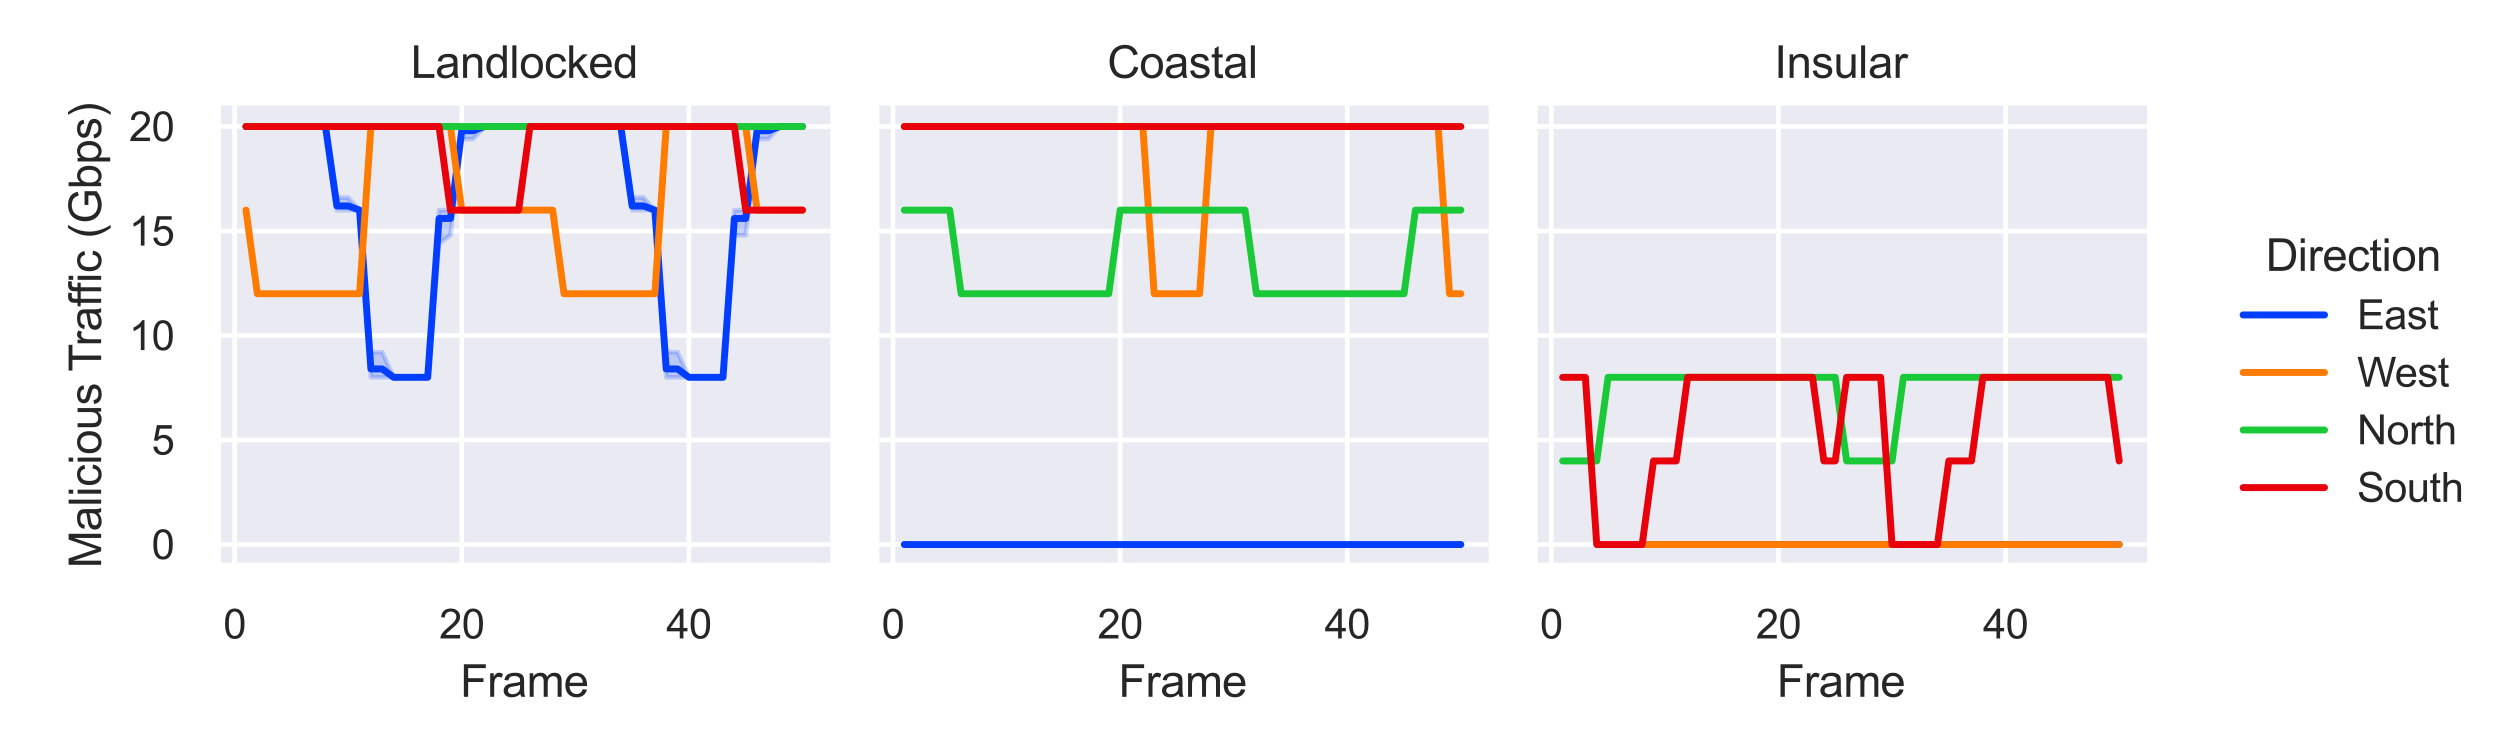 <?xml version="1.0" encoding="utf-8" standalone="no"?>
<!DOCTYPE svg PUBLIC "-//W3C//DTD SVG 1.1//EN"
  "http://www.w3.org/Graphics/SVG/1.1/DTD/svg11.dtd">
<svg xmlns:xlink="http://www.w3.org/1999/xlink" width="540.72pt" height="162pt" viewBox="0 0 540.72 162" xmlns="http://www.w3.org/2000/svg" version="1.1">
 <defs>
  <style type="text/css">*{stroke-linejoin: round; stroke-linecap: butt}</style>
 </defs>
 <g id="figure_1">
  <g id="patch_1">
   <path d="M 0 162 
L 540.72 162 
L 540.72 0 
L 0 0 
z
" style="fill: #ffffff"/>
  </g>
  <g id="axes_1">
   <g id="patch_2">
    <path d="M 47.183 122.292 
L 179.589 122.292 
L 179.589 22.848 
L 47.183 22.848 
z
" style="fill: #eaeaf2"/>
   </g>
   <g id="matplotlib.axis_1">
    <g id="xtick_1">
     <g id="line2d_1">
      <path d="M 50.745 122.292 
L 50.745 22.848 
" clip-path="url(#pa1fad9c273)" style="fill: none; stroke: #ffffff; stroke-linecap: round"/>
     </g>
     <g id="text_1">
      <!-- 0 -->
      <g style="fill: #262626" transform="translate(48.298 138.091) scale(0.088 -0.088)">
       <defs>
        <path id="ArialMT-30" d="M 266 2259 
Q 266 3072 433 3567 
Q 600 4063 929 4331 
Q 1259 4600 1759 4600 
Q 2128 4600 2406 4451 
Q 2684 4303 2865 4023 
Q 3047 3744 3150 3342 
Q 3253 2941 3253 2259 
Q 3253 1453 3087 958 
Q 2922 463 2592 192 
Q 2263 -78 1759 -78 
Q 1097 -78 719 397 
Q 266 969 266 2259 
z
M 844 2259 
Q 844 1131 1108 757 
Q 1372 384 1759 384 
Q 2147 384 2411 759 
Q 2675 1134 2675 2259 
Q 2675 3391 2411 3762 
Q 2147 4134 1753 4134 
Q 1366 4134 1134 3806 
Q 844 3388 844 2259 
z
" transform="scale(0.016)"/>
       </defs>
       <use xlink:href="#ArialMT-30"/>
      </g>
     </g>
    </g>
    <g id="xtick_2">
     <g id="line2d_2">
      <path d="M 99.875 122.292 
L 99.875 22.848 
" clip-path="url(#pa1fad9c273)" style="fill: none; stroke: #ffffff; stroke-linecap: round"/>
     </g>
     <g id="text_2">
      <!-- 20 -->
      <g style="fill: #262626" transform="translate(94.982 138.091) scale(0.088 -0.088)">
       <defs>
        <path id="ArialMT-32" d="M 3222 541 
L 3222 0 
L 194 0 
Q 188 203 259 391 
Q 375 700 629 1000 
Q 884 1300 1366 1694 
Q 2113 2306 2375 2664 
Q 2638 3022 2638 3341 
Q 2638 3675 2398 3904 
Q 2159 4134 1775 4134 
Q 1369 4134 1125 3890 
Q 881 3647 878 3216 
L 300 3275 
Q 359 3922 746 4261 
Q 1134 4600 1788 4600 
Q 2447 4600 2831 4234 
Q 3216 3869 3216 3328 
Q 3216 3053 3103 2787 
Q 2991 2522 2730 2228 
Q 2469 1934 1863 1422 
Q 1356 997 1212 845 
Q 1069 694 975 541 
L 3222 541 
z
" transform="scale(0.016)"/>
       </defs>
       <use xlink:href="#ArialMT-32"/>
       <use xlink:href="#ArialMT-30" x="55.615"/>
      </g>
     </g>
    </g>
    <g id="xtick_3">
     <g id="line2d_3">
      <path d="M 149.006 122.292 
L 149.006 22.848 
" clip-path="url(#pa1fad9c273)" style="fill: none; stroke: #ffffff; stroke-linecap: round"/>
     </g>
     <g id="text_3">
      <!-- 40 -->
      <g style="fill: #262626" transform="translate(144.112 138.091) scale(0.088 -0.088)">
       <defs>
        <path id="ArialMT-34" d="M 2069 0 
L 2069 1097 
L 81 1097 
L 81 1613 
L 2172 4581 
L 2631 4581 
L 2631 1613 
L 3250 1613 
L 3250 1097 
L 2631 1097 
L 2631 0 
L 2069 0 
z
M 2069 1613 
L 2069 3678 
L 634 1613 
L 2069 1613 
z
" transform="scale(0.016)"/>
       </defs>
       <use xlink:href="#ArialMT-34"/>
       <use xlink:href="#ArialMT-30" x="55.615"/>
      </g>
     </g>
    </g>
    <g id="text_4">
     <!-- Frame -->
     <g style="fill: #262626" transform="translate(99.519 150.711) scale(0.096 -0.096)">
      <defs>
       <path id="ArialMT-46" d="M 525 0 
L 525 4581 
L 3616 4581 
L 3616 4041 
L 1131 4041 
L 1131 2622 
L 3281 2622 
L 3281 2081 
L 1131 2081 
L 1131 0 
L 525 0 
z
" transform="scale(0.016)"/>
       <path id="ArialMT-72" d="M 416 0 
L 416 3319 
L 922 3319 
L 922 2816 
Q 1116 3169 1280 3281 
Q 1444 3394 1641 3394 
Q 1925 3394 2219 3213 
L 2025 2691 
Q 1819 2813 1613 2813 
Q 1428 2813 1281 2702 
Q 1134 2591 1072 2394 
Q 978 2094 978 1738 
L 978 0 
L 416 0 
z
" transform="scale(0.016)"/>
       <path id="ArialMT-61" d="M 2588 409 
Q 2275 144 1986 34 
Q 1697 -75 1366 -75 
Q 819 -75 525 192 
Q 231 459 231 875 
Q 231 1119 342 1320 
Q 453 1522 633 1644 
Q 813 1766 1038 1828 
Q 1203 1872 1538 1913 
Q 2219 1994 2541 2106 
Q 2544 2222 2544 2253 
Q 2544 2597 2384 2738 
Q 2169 2928 1744 2928 
Q 1347 2928 1158 2789 
Q 969 2650 878 2297 
L 328 2372 
Q 403 2725 575 2942 
Q 747 3159 1072 3276 
Q 1397 3394 1825 3394 
Q 2250 3394 2515 3294 
Q 2781 3194 2906 3042 
Q 3031 2891 3081 2659 
Q 3109 2516 3109 2141 
L 3109 1391 
Q 3109 606 3145 398 
Q 3181 191 3288 0 
L 2700 0 
Q 2613 175 2588 409 
z
M 2541 1666 
Q 2234 1541 1622 1453 
Q 1275 1403 1131 1340 
Q 988 1278 909 1158 
Q 831 1038 831 891 
Q 831 666 1001 516 
Q 1172 366 1500 366 
Q 1825 366 2078 508 
Q 2331 650 2450 897 
Q 2541 1088 2541 1459 
L 2541 1666 
z
" transform="scale(0.016)"/>
       <path id="ArialMT-6d" d="M 422 0 
L 422 3319 
L 925 3319 
L 925 2853 
Q 1081 3097 1340 3245 
Q 1600 3394 1931 3394 
Q 2300 3394 2536 3241 
Q 2772 3088 2869 2813 
Q 3263 3394 3894 3394 
Q 4388 3394 4653 3120 
Q 4919 2847 4919 2278 
L 4919 0 
L 4359 0 
L 4359 2091 
Q 4359 2428 4304 2576 
Q 4250 2725 4106 2815 
Q 3963 2906 3769 2906 
Q 3419 2906 3187 2673 
Q 2956 2441 2956 1928 
L 2956 0 
L 2394 0 
L 2394 2156 
Q 2394 2531 2256 2718 
Q 2119 2906 1806 2906 
Q 1569 2906 1367 2781 
Q 1166 2656 1075 2415 
Q 984 2175 984 1722 
L 984 0 
L 422 0 
z
" transform="scale(0.016)"/>
       <path id="ArialMT-65" d="M 2694 1069 
L 3275 997 
Q 3138 488 2766 206 
Q 2394 -75 1816 -75 
Q 1088 -75 661 373 
Q 234 822 234 1631 
Q 234 2469 665 2931 
Q 1097 3394 1784 3394 
Q 2450 3394 2872 2941 
Q 3294 2488 3294 1666 
Q 3294 1616 3291 1516 
L 816 1516 
Q 847 969 1125 678 
Q 1403 388 1819 388 
Q 2128 388 2347 550 
Q 2566 713 2694 1069 
z
M 847 1978 
L 2700 1978 
Q 2663 2397 2488 2606 
Q 2219 2931 1791 2931 
Q 1403 2931 1139 2672 
Q 875 2413 847 1978 
z
" transform="scale(0.016)"/>
      </defs>
      <use xlink:href="#ArialMT-46"/>
      <use xlink:href="#ArialMT-72" x="61.084"/>
      <use xlink:href="#ArialMT-61" x="94.385"/>
      <use xlink:href="#ArialMT-6d" x="150"/>
      <use xlink:href="#ArialMT-65" x="233.301"/>
     </g>
    </g>
   </g>
   <g id="matplotlib.axis_2">
    <g id="ytick_1">
     <g id="line2d_4">
      <path d="M 47.183 117.772 
L 179.589 117.772 
" clip-path="url(#pa1fad9c273)" style="fill: none; stroke: #ffffff; stroke-linecap: round"/>
     </g>
     <g id="text_5">
      <!-- 0 -->
      <g style="fill: #262626" transform="translate(32.789 120.921) scale(0.088 -0.088)">
       <use xlink:href="#ArialMT-30"/>
      </g>
     </g>
    </g>
    <g id="ytick_2">
     <g id="line2d_5">
      <path d="M 47.183 95.171 
L 179.589 95.171 
" clip-path="url(#pa1fad9c273)" style="fill: none; stroke: #ffffff; stroke-linecap: round"/>
     </g>
     <g id="text_6">
      <!-- 5 -->
      <g style="fill: #262626" transform="translate(32.789 98.32) scale(0.088 -0.088)">
       <defs>
        <path id="ArialMT-35" d="M 266 1200 
L 856 1250 
Q 922 819 1161 601 
Q 1400 384 1738 384 
Q 2144 384 2425 690 
Q 2706 997 2706 1503 
Q 2706 1984 2436 2262 
Q 2166 2541 1728 2541 
Q 1456 2541 1237 2417 
Q 1019 2294 894 2097 
L 366 2166 
L 809 4519 
L 3088 4519 
L 3088 3981 
L 1259 3981 
L 1013 2750 
Q 1425 3038 1878 3038 
Q 2478 3038 2890 2622 
Q 3303 2206 3303 1553 
Q 3303 931 2941 478 
Q 2500 -78 1738 -78 
Q 1113 -78 717 272 
Q 322 622 266 1200 
z
" transform="scale(0.016)"/>
       </defs>
       <use xlink:href="#ArialMT-35"/>
      </g>
     </g>
    </g>
    <g id="ytick_3">
     <g id="line2d_6">
      <path d="M 47.183 72.57 
L 179.589 72.57 
" clip-path="url(#pa1fad9c273)" style="fill: none; stroke: #ffffff; stroke-linecap: round"/>
     </g>
     <g id="text_7">
      <!-- 10 -->
      <g style="fill: #262626" transform="translate(27.896 75.719) scale(0.088 -0.088)">
       <defs>
        <path id="ArialMT-31" d="M 2384 0 
L 1822 0 
L 1822 3584 
Q 1619 3391 1289 3197 
Q 959 3003 697 2906 
L 697 3450 
Q 1169 3672 1522 3987 
Q 1875 4303 2022 4600 
L 2384 4600 
L 2384 0 
z
" transform="scale(0.016)"/>
       </defs>
       <use xlink:href="#ArialMT-31"/>
       <use xlink:href="#ArialMT-30" x="55.615"/>
      </g>
     </g>
    </g>
    <g id="ytick_4">
     <g id="line2d_7">
      <path d="M 47.183 49.969 
L 179.589 49.969 
" clip-path="url(#pa1fad9c273)" style="fill: none; stroke: #ffffff; stroke-linecap: round"/>
     </g>
     <g id="text_8">
      <!-- 15 -->
      <g style="fill: #262626" transform="translate(27.896 53.119) scale(0.088 -0.088)">
       <use xlink:href="#ArialMT-31"/>
       <use xlink:href="#ArialMT-35" x="55.615"/>
      </g>
     </g>
    </g>
    <g id="ytick_5">
     <g id="line2d_8">
      <path d="M 47.183 27.368 
L 179.589 27.368 
" clip-path="url(#pa1fad9c273)" style="fill: none; stroke: #ffffff; stroke-linecap: round"/>
     </g>
     <g id="text_9">
      <!-- 20 -->
      <g style="fill: #262626" transform="translate(27.896 30.518) scale(0.088 -0.088)">
       <use xlink:href="#ArialMT-32"/>
       <use xlink:href="#ArialMT-30" x="55.615"/>
      </g>
     </g>
    </g>
    <g id="text_10">
     <!-- Malicious Traffic (Gbps) -->
     <g style="fill: #262626" transform="translate(21.875 122.896) rotate(-90) scale(0.096 -0.096)">
      <defs>
       <path id="ArialMT-4d" d="M 475 0 
L 475 4581 
L 1388 4581 
L 2472 1338 
Q 2622 884 2691 659 
Q 2769 909 2934 1394 
L 4031 4581 
L 4847 4581 
L 4847 0 
L 4263 0 
L 4263 3834 
L 2931 0 
L 2384 0 
L 1059 3900 
L 1059 0 
L 475 0 
z
" transform="scale(0.016)"/>
       <path id="ArialMT-6c" d="M 409 0 
L 409 4581 
L 972 4581 
L 972 0 
L 409 0 
z
" transform="scale(0.016)"/>
       <path id="ArialMT-69" d="M 425 3934 
L 425 4581 
L 988 4581 
L 988 3934 
L 425 3934 
z
M 425 0 
L 425 3319 
L 988 3319 
L 988 0 
L 425 0 
z
" transform="scale(0.016)"/>
       <path id="ArialMT-63" d="M 2588 1216 
L 3141 1144 
Q 3050 572 2676 248 
Q 2303 -75 1759 -75 
Q 1078 -75 664 370 
Q 250 816 250 1647 
Q 250 2184 428 2587 
Q 606 2991 970 3192 
Q 1334 3394 1763 3394 
Q 2303 3394 2647 3120 
Q 2991 2847 3088 2344 
L 2541 2259 
Q 2463 2594 2264 2762 
Q 2066 2931 1784 2931 
Q 1359 2931 1093 2626 
Q 828 2322 828 1663 
Q 828 994 1084 691 
Q 1341 388 1753 388 
Q 2084 388 2306 591 
Q 2528 794 2588 1216 
z
" transform="scale(0.016)"/>
       <path id="ArialMT-6f" d="M 213 1659 
Q 213 2581 725 3025 
Q 1153 3394 1769 3394 
Q 2453 3394 2887 2945 
Q 3322 2497 3322 1706 
Q 3322 1066 3130 698 
Q 2938 331 2570 128 
Q 2203 -75 1769 -75 
Q 1072 -75 642 372 
Q 213 819 213 1659 
z
M 791 1659 
Q 791 1022 1069 705 
Q 1347 388 1769 388 
Q 2188 388 2466 706 
Q 2744 1025 2744 1678 
Q 2744 2294 2464 2611 
Q 2184 2928 1769 2928 
Q 1347 2928 1069 2612 
Q 791 2297 791 1659 
z
" transform="scale(0.016)"/>
       <path id="ArialMT-75" d="M 2597 0 
L 2597 488 
Q 2209 -75 1544 -75 
Q 1250 -75 995 37 
Q 741 150 617 320 
Q 494 491 444 738 
Q 409 903 409 1263 
L 409 3319 
L 972 3319 
L 972 1478 
Q 972 1038 1006 884 
Q 1059 663 1231 536 
Q 1403 409 1656 409 
Q 1909 409 2131 539 
Q 2353 669 2445 892 
Q 2538 1116 2538 1541 
L 2538 3319 
L 3100 3319 
L 3100 0 
L 2597 0 
z
" transform="scale(0.016)"/>
       <path id="ArialMT-73" d="M 197 991 
L 753 1078 
Q 800 744 1014 566 
Q 1228 388 1613 388 
Q 2000 388 2187 545 
Q 2375 703 2375 916 
Q 2375 1106 2209 1216 
Q 2094 1291 1634 1406 
Q 1016 1563 777 1677 
Q 538 1791 414 1992 
Q 291 2194 291 2438 
Q 291 2659 392 2848 
Q 494 3038 669 3163 
Q 800 3259 1026 3326 
Q 1253 3394 1513 3394 
Q 1903 3394 2198 3281 
Q 2494 3169 2634 2976 
Q 2775 2784 2828 2463 
L 2278 2388 
Q 2241 2644 2061 2787 
Q 1881 2931 1553 2931 
Q 1166 2931 1000 2803 
Q 834 2675 834 2503 
Q 834 2394 903 2306 
Q 972 2216 1119 2156 
Q 1203 2125 1616 2013 
Q 2213 1853 2448 1751 
Q 2684 1650 2818 1456 
Q 2953 1263 2953 975 
Q 2953 694 2789 445 
Q 2625 197 2315 61 
Q 2006 -75 1616 -75 
Q 969 -75 630 194 
Q 291 463 197 991 
z
" transform="scale(0.016)"/>
       <path id="ArialMT-20" transform="scale(0.016)"/>
       <path id="ArialMT-54" d="M 1659 0 
L 1659 4041 
L 150 4041 
L 150 4581 
L 3781 4581 
L 3781 4041 
L 2266 4041 
L 2266 0 
L 1659 0 
z
" transform="scale(0.016)"/>
       <path id="ArialMT-66" d="M 556 0 
L 556 2881 
L 59 2881 
L 59 3319 
L 556 3319 
L 556 3672 
Q 556 4006 616 4169 
Q 697 4388 901 4523 
Q 1106 4659 1475 4659 
Q 1713 4659 2000 4603 
L 1916 4113 
Q 1741 4144 1584 4144 
Q 1328 4144 1222 4034 
Q 1116 3925 1116 3625 
L 1116 3319 
L 1763 3319 
L 1763 2881 
L 1116 2881 
L 1116 0 
L 556 0 
z
" transform="scale(0.016)"/>
       <path id="ArialMT-28" d="M 1497 -1347 
Q 1031 -759 709 28 
Q 388 816 388 1659 
Q 388 2403 628 3084 
Q 909 3875 1497 4659 
L 1900 4659 
Q 1522 4009 1400 3731 
Q 1209 3300 1100 2831 
Q 966 2247 966 1656 
Q 966 153 1900 -1347 
L 1497 -1347 
z
" transform="scale(0.016)"/>
       <path id="ArialMT-47" d="M 2638 1797 
L 2638 2334 
L 4578 2338 
L 4578 638 
Q 4131 281 3656 101 
Q 3181 -78 2681 -78 
Q 2006 -78 1454 211 
Q 903 500 622 1047 
Q 341 1594 341 2269 
Q 341 2938 620 3517 
Q 900 4097 1425 4378 
Q 1950 4659 2634 4659 
Q 3131 4659 3532 4498 
Q 3934 4338 4162 4050 
Q 4391 3763 4509 3300 
L 3963 3150 
Q 3859 3500 3706 3700 
Q 3553 3900 3268 4020 
Q 2984 4141 2638 4141 
Q 2222 4141 1919 4014 
Q 1616 3888 1430 3681 
Q 1244 3475 1141 3228 
Q 966 2803 966 2306 
Q 966 1694 1177 1281 
Q 1388 869 1791 669 
Q 2194 469 2647 469 
Q 3041 469 3416 620 
Q 3791 772 3984 944 
L 3984 1797 
L 2638 1797 
z
" transform="scale(0.016)"/>
       <path id="ArialMT-62" d="M 941 0 
L 419 0 
L 419 4581 
L 981 4581 
L 981 2947 
Q 1338 3394 1891 3394 
Q 2197 3394 2470 3270 
Q 2744 3147 2920 2923 
Q 3097 2700 3197 2384 
Q 3297 2069 3297 1709 
Q 3297 856 2875 390 
Q 2453 -75 1863 -75 
Q 1275 -75 941 416 
L 941 0 
z
M 934 1684 
Q 934 1088 1097 822 
Q 1363 388 1816 388 
Q 2184 388 2453 708 
Q 2722 1028 2722 1663 
Q 2722 2313 2464 2622 
Q 2206 2931 1841 2931 
Q 1472 2931 1203 2611 
Q 934 2291 934 1684 
z
" transform="scale(0.016)"/>
       <path id="ArialMT-70" d="M 422 -1272 
L 422 3319 
L 934 3319 
L 934 2888 
Q 1116 3141 1344 3267 
Q 1572 3394 1897 3394 
Q 2322 3394 2647 3175 
Q 2972 2956 3137 2557 
Q 3303 2159 3303 1684 
Q 3303 1175 3120 767 
Q 2938 359 2589 142 
Q 2241 -75 1856 -75 
Q 1575 -75 1351 44 
Q 1128 163 984 344 
L 984 -1272 
L 422 -1272 
z
M 931 1641 
Q 931 1000 1190 694 
Q 1450 388 1819 388 
Q 2194 388 2461 705 
Q 2728 1022 2728 1688 
Q 2728 2322 2467 2637 
Q 2206 2953 1844 2953 
Q 1484 2953 1207 2617 
Q 931 2281 931 1641 
z
" transform="scale(0.016)"/>
       <path id="ArialMT-29" d="M 791 -1347 
L 388 -1347 
Q 1322 153 1322 1656 
Q 1322 2244 1188 2822 
Q 1081 3291 891 3722 
Q 769 4003 388 4659 
L 791 4659 
Q 1378 3875 1659 3084 
Q 1900 2403 1900 1659 
Q 1900 816 1576 28 
Q 1253 -759 791 -1347 
z
" transform="scale(0.016)"/>
      </defs>
      <use xlink:href="#ArialMT-4d"/>
      <use xlink:href="#ArialMT-61" x="83.301"/>
      <use xlink:href="#ArialMT-6c" x="138.916"/>
      <use xlink:href="#ArialMT-69" x="161.133"/>
      <use xlink:href="#ArialMT-63" x="183.35"/>
      <use xlink:href="#ArialMT-69" x="233.35"/>
      <use xlink:href="#ArialMT-6f" x="255.566"/>
      <use xlink:href="#ArialMT-75" x="311.182"/>
      <use xlink:href="#ArialMT-73" x="366.797"/>
      <use xlink:href="#ArialMT-20" x="416.797"/>
      <use xlink:href="#ArialMT-54" x="442.83"/>
      <use xlink:href="#ArialMT-72" x="500.164"/>
      <use xlink:href="#ArialMT-61" x="533.465"/>
      <use xlink:href="#ArialMT-66" x="589.08"/>
      <use xlink:href="#ArialMT-66" x="615.113"/>
      <use xlink:href="#ArialMT-69" x="642.896"/>
      <use xlink:href="#ArialMT-63" x="665.113"/>
      <use xlink:href="#ArialMT-20" x="715.113"/>
      <use xlink:href="#ArialMT-28" x="742.896"/>
      <use xlink:href="#ArialMT-47" x="776.197"/>
      <use xlink:href="#ArialMT-62" x="853.98"/>
      <use xlink:href="#ArialMT-70" x="909.596"/>
      <use xlink:href="#ArialMT-73" x="965.211"/>
      <use xlink:href="#ArialMT-29" x="1015.211"/>
     </g>
    </g>
   </g>
   <g id="PolyCollection_1">
    <defs>
     <path id="me5662eee3f" d="M 53.201 -134.632 
L 53.201 -134.632 
L 55.658 -134.632 
L 58.114 -134.632 
L 60.571 -134.632 
L 63.027 -134.632 
L 65.484 -134.632 
L 67.94 -134.632 
L 70.397 -134.632 
L 72.854 -116.551 
L 75.31 -116.551 
L 77.767 -116.551 
L 80.223 -80.39 
L 82.68 -80.39 
L 85.136 -80.39 
L 87.593 -80.39 
L 90.049 -80.39 
L 92.506 -80.39 
L 94.962 -109.319 
L 97.419 -111.127 
L 99.875 -131.92 
L 102.332 -131.92 
L 104.788 -134.632 
L 107.245 -134.632 
L 109.701 -134.632 
L 112.158 -134.632 
L 114.614 -134.632 
L 117.071 -134.632 
L 119.527 -134.632 
L 121.984 -134.632 
L 124.441 -134.632 
L 126.897 -134.632 
L 129.354 -134.632 
L 131.81 -134.632 
L 134.267 -134.632 
L 136.723 -116.551 
L 139.18 -116.551 
L 141.636 -116.551 
L 144.093 -80.39 
L 146.549 -80.39 
L 149.006 -80.39 
L 151.462 -80.39 
L 153.919 -80.39 
L 156.375 -80.39 
L 158.832 -111.127 
L 161.288 -111.127 
L 163.745 -131.92 
L 166.201 -131.92 
L 168.658 -134.632 
L 171.114 -134.632 
L 173.571 -134.632 
L 173.571 -134.632 
L 173.571 -134.632 
L 171.114 -134.632 
L 168.658 -134.632 
L 166.201 -134.632 
L 163.745 -134.632 
L 161.288 -116.551 
L 158.832 -116.551 
L 156.375 -80.39 
L 153.919 -80.39 
L 151.462 -80.39 
L 149.006 -80.39 
L 146.549 -85.814 
L 144.093 -85.814 
L 141.636 -116.551 
L 139.18 -119.263 
L 136.723 -119.263 
L 134.267 -134.632 
L 131.81 -134.632 
L 129.354 -134.632 
L 126.897 -134.632 
L 124.441 -134.632 
L 121.984 -134.632 
L 119.527 -134.632 
L 117.071 -134.632 
L 114.614 -134.632 
L 112.158 -134.632 
L 109.701 -134.632 
L 107.245 -134.632 
L 104.788 -134.632 
L 102.332 -134.632 
L 99.875 -134.632 
L 97.419 -116.551 
L 94.962 -116.551 
L 92.506 -80.39 
L 90.049 -80.39 
L 87.593 -80.39 
L 85.136 -80.39 
L 82.68 -85.814 
L 80.223 -85.814 
L 77.767 -116.551 
L 75.31 -119.263 
L 72.854 -119.263 
L 70.397 -134.632 
L 67.94 -134.632 
L 65.484 -134.632 
L 63.027 -134.632 
L 60.571 -134.632 
L 58.114 -134.632 
L 55.658 -134.632 
L 53.201 -134.632 
z
" style="stroke: #023eff; stroke-opacity: 0.2"/>
    </defs>
    <g clip-path="url(#pa1fad9c273)">
     <use xlink:href="#me5662eee3f" x="0" y="162" style="fill: #023eff; fill-opacity: 0.2; stroke: #023eff; stroke-opacity: 0.2"/>
    </g>
   </g>
   <g id="PolyCollection_2">
    <defs>
     <path id="m54094f21d9" d="M 53.201 -116.551 
L 53.201 -116.551 
L 55.658 -98.47 
L 58.114 -98.47 
L 60.571 -98.47 
L 63.027 -98.47 
L 65.484 -98.47 
L 67.94 -98.47 
L 70.397 -98.47 
L 72.854 -98.47 
L 75.31 -98.47 
L 77.767 -98.47 
L 80.223 -134.632 
L 82.68 -134.632 
L 85.136 -134.632 
L 87.593 -134.632 
L 90.049 -134.632 
L 92.506 -134.632 
L 94.962 -134.632 
L 97.419 -134.632 
L 99.875 -116.551 
L 102.332 -116.551 
L 104.788 -116.551 
L 107.245 -116.551 
L 109.701 -116.551 
L 112.158 -116.551 
L 114.614 -116.551 
L 117.071 -116.551 
L 119.527 -116.551 
L 121.984 -98.47 
L 124.441 -98.47 
L 126.897 -98.47 
L 129.354 -98.47 
L 131.81 -98.47 
L 134.267 -98.47 
L 136.723 -98.47 
L 139.18 -98.47 
L 141.636 -98.47 
L 144.093 -134.632 
L 146.549 -134.632 
L 149.006 -134.632 
L 151.462 -134.632 
L 153.919 -134.632 
L 156.375 -134.632 
L 158.832 -134.632 
L 161.288 -134.632 
L 163.745 -116.551 
L 166.201 -116.551 
L 168.658 -116.551 
L 171.114 -116.551 
L 173.571 -116.551 
L 173.571 -116.551 
L 173.571 -116.551 
L 171.114 -116.551 
L 168.658 -116.551 
L 166.201 -116.551 
L 163.745 -116.551 
L 161.288 -134.632 
L 158.832 -134.632 
L 156.375 -134.632 
L 153.919 -134.632 
L 151.462 -134.632 
L 149.006 -134.632 
L 146.549 -134.632 
L 144.093 -134.632 
L 141.636 -98.47 
L 139.18 -98.47 
L 136.723 -98.47 
L 134.267 -98.47 
L 131.81 -98.47 
L 129.354 -98.47 
L 126.897 -98.47 
L 124.441 -98.47 
L 121.984 -98.47 
L 119.527 -116.551 
L 117.071 -116.551 
L 114.614 -116.551 
L 112.158 -116.551 
L 109.701 -116.551 
L 107.245 -116.551 
L 104.788 -116.551 
L 102.332 -116.551 
L 99.875 -116.551 
L 97.419 -134.632 
L 94.962 -134.632 
L 92.506 -134.632 
L 90.049 -134.632 
L 87.593 -134.632 
L 85.136 -134.632 
L 82.68 -134.632 
L 80.223 -134.632 
L 77.767 -98.47 
L 75.31 -98.47 
L 72.854 -98.47 
L 70.397 -98.47 
L 67.94 -98.47 
L 65.484 -98.47 
L 63.027 -98.47 
L 60.571 -98.47 
L 58.114 -98.47 
L 55.658 -98.47 
L 53.201 -116.551 
z
" style="stroke: #ff7c00; stroke-opacity: 0.2"/>
    </defs>
    <g clip-path="url(#pa1fad9c273)">
     <use xlink:href="#m54094f21d9" x="0" y="162" style="fill: #ff7c00; fill-opacity: 0.2; stroke: #ff7c00; stroke-opacity: 0.2"/>
    </g>
   </g>
   <g id="PolyCollection_3">
    <defs>
     <path id="mf293575c9f" d="M 53.201 -134.632 
L 53.201 -134.632 
L 55.658 -134.632 
L 58.114 -134.632 
L 60.571 -134.632 
L 63.027 -134.632 
L 65.484 -134.632 
L 67.94 -134.632 
L 70.397 -134.632 
L 72.854 -134.632 
L 75.31 -134.632 
L 77.767 -134.632 
L 80.223 -134.632 
L 82.68 -134.632 
L 85.136 -134.632 
L 87.593 -134.632 
L 90.049 -134.632 
L 92.506 -134.632 
L 94.962 -134.632 
L 97.419 -134.632 
L 99.875 -134.632 
L 102.332 -134.632 
L 104.788 -134.632 
L 107.245 -134.632 
L 109.701 -134.632 
L 112.158 -134.632 
L 114.614 -134.632 
L 117.071 -134.632 
L 119.527 -134.632 
L 121.984 -134.632 
L 124.441 -134.632 
L 126.897 -134.632 
L 129.354 -134.632 
L 131.81 -134.632 
L 134.267 -134.632 
L 136.723 -134.632 
L 139.18 -134.632 
L 141.636 -134.632 
L 144.093 -134.632 
L 146.549 -134.632 
L 149.006 -134.632 
L 151.462 -134.632 
L 153.919 -134.632 
L 156.375 -134.632 
L 158.832 -134.632 
L 161.288 -134.632 
L 163.745 -134.632 
L 166.201 -134.632 
L 168.658 -134.632 
L 171.114 -134.632 
L 173.571 -134.632 
L 173.571 -134.632 
L 173.571 -134.632 
L 171.114 -134.632 
L 168.658 -134.632 
L 166.201 -134.632 
L 163.745 -134.632 
L 161.288 -134.632 
L 158.832 -134.632 
L 156.375 -134.632 
L 153.919 -134.632 
L 151.462 -134.632 
L 149.006 -134.632 
L 146.549 -134.632 
L 144.093 -134.632 
L 141.636 -134.632 
L 139.18 -134.632 
L 136.723 -134.632 
L 134.267 -134.632 
L 131.81 -134.632 
L 129.354 -134.632 
L 126.897 -134.632 
L 124.441 -134.632 
L 121.984 -134.632 
L 119.527 -134.632 
L 117.071 -134.632 
L 114.614 -134.632 
L 112.158 -134.632 
L 109.701 -134.632 
L 107.245 -134.632 
L 104.788 -134.632 
L 102.332 -134.632 
L 99.875 -134.632 
L 97.419 -134.632 
L 94.962 -134.632 
L 92.506 -134.632 
L 90.049 -134.632 
L 87.593 -134.632 
L 85.136 -134.632 
L 82.68 -134.632 
L 80.223 -134.632 
L 77.767 -134.632 
L 75.31 -134.632 
L 72.854 -134.632 
L 70.397 -134.632 
L 67.94 -134.632 
L 65.484 -134.632 
L 63.027 -134.632 
L 60.571 -134.632 
L 58.114 -134.632 
L 55.658 -134.632 
L 53.201 -134.632 
z
" style="stroke: #1ac938; stroke-opacity: 0.2"/>
    </defs>
    <g clip-path="url(#pa1fad9c273)">
     <use xlink:href="#mf293575c9f" x="0" y="162" style="fill: #1ac938; fill-opacity: 0.2; stroke: #1ac938; stroke-opacity: 0.2"/>
    </g>
   </g>
   <g id="PolyCollection_4">
    <defs>
     <path id="m76363a95e5" d="M 53.201 -134.632 
L 53.201 -134.632 
L 55.658 -134.632 
L 58.114 -134.632 
L 60.571 -134.632 
L 63.027 -134.632 
L 65.484 -134.632 
L 67.94 -134.632 
L 70.397 -134.632 
L 72.854 -134.632 
L 75.31 -134.632 
L 77.767 -134.632 
L 80.223 -134.632 
L 82.68 -134.632 
L 85.136 -134.632 
L 87.593 -134.632 
L 90.049 -134.632 
L 92.506 -134.632 
L 94.962 -134.632 
L 97.419 -116.551 
L 99.875 -116.551 
L 102.332 -116.551 
L 104.788 -116.551 
L 107.245 -116.551 
L 109.701 -116.551 
L 112.158 -116.551 
L 114.614 -134.632 
L 117.071 -134.632 
L 119.527 -134.632 
L 121.984 -134.632 
L 124.441 -134.632 
L 126.897 -134.632 
L 129.354 -134.632 
L 131.81 -134.632 
L 134.267 -134.632 
L 136.723 -134.632 
L 139.18 -134.632 
L 141.636 -134.632 
L 144.093 -134.632 
L 146.549 -134.632 
L 149.006 -134.632 
L 151.462 -134.632 
L 153.919 -134.632 
L 156.375 -134.632 
L 158.832 -134.632 
L 161.288 -116.551 
L 163.745 -116.551 
L 166.201 -116.551 
L 168.658 -116.551 
L 171.114 -116.551 
L 173.571 -116.551 
L 173.571 -116.551 
L 173.571 -116.551 
L 171.114 -116.551 
L 168.658 -116.551 
L 166.201 -116.551 
L 163.745 -116.551 
L 161.288 -116.551 
L 158.832 -134.632 
L 156.375 -134.632 
L 153.919 -134.632 
L 151.462 -134.632 
L 149.006 -134.632 
L 146.549 -134.632 
L 144.093 -134.632 
L 141.636 -134.632 
L 139.18 -134.632 
L 136.723 -134.632 
L 134.267 -134.632 
L 131.81 -134.632 
L 129.354 -134.632 
L 126.897 -134.632 
L 124.441 -134.632 
L 121.984 -134.632 
L 119.527 -134.632 
L 117.071 -134.632 
L 114.614 -134.632 
L 112.158 -116.551 
L 109.701 -116.551 
L 107.245 -116.551 
L 104.788 -116.551 
L 102.332 -116.551 
L 99.875 -116.551 
L 97.419 -116.551 
L 94.962 -134.632 
L 92.506 -134.632 
L 90.049 -134.632 
L 87.593 -134.632 
L 85.136 -134.632 
L 82.68 -134.632 
L 80.223 -134.632 
L 77.767 -134.632 
L 75.31 -134.632 
L 72.854 -134.632 
L 70.397 -134.632 
L 67.94 -134.632 
L 65.484 -134.632 
L 63.027 -134.632 
L 60.571 -134.632 
L 58.114 -134.632 
L 55.658 -134.632 
L 53.201 -134.632 
z
" style="stroke: #e8000b; stroke-opacity: 0.2"/>
    </defs>
    <g clip-path="url(#pa1fad9c273)">
     <use xlink:href="#m76363a95e5" x="0" y="162" style="fill: #e8000b; fill-opacity: 0.2; stroke: #e8000b; stroke-opacity: 0.2"/>
    </g>
   </g>
   <g id="line2d_9">
    <path d="M 53.201 27.368 
L 55.658 27.368 
L 58.114 27.368 
L 60.571 27.368 
L 63.027 27.368 
L 65.484 27.368 
L 67.94 27.368 
L 70.397 27.368 
L 72.854 44.545 
L 75.31 44.545 
L 77.767 45.449 
L 80.223 79.802 
L 82.68 79.802 
L 85.136 81.61 
L 87.593 81.61 
L 90.049 81.61 
L 92.506 81.61 
L 94.962 47.257 
L 97.419 47.257 
L 99.875 28.272 
L 102.332 28.272 
L 104.788 27.368 
L 107.245 27.368 
L 109.701 27.368 
L 112.158 27.368 
L 114.614 27.368 
L 117.071 27.368 
L 119.527 27.368 
L 121.984 27.368 
L 124.441 27.368 
L 126.897 27.368 
L 129.354 27.368 
L 131.81 27.368 
L 134.267 27.368 
L 136.723 44.545 
L 139.18 44.545 
L 141.636 45.449 
L 144.093 79.802 
L 146.549 79.802 
L 149.006 81.61 
L 151.462 81.61 
L 153.919 81.61 
L 156.375 81.61 
L 158.832 47.257 
L 161.288 47.257 
L 163.745 28.272 
L 166.201 28.272 
L 168.658 27.368 
L 171.114 27.368 
L 173.571 27.368 
" clip-path="url(#pa1fad9c273)" style="fill: none; stroke: #023eff; stroke-width: 1.5; stroke-linecap: round"/>
   </g>
   <g id="line2d_10">
    <path d="M 53.201 45.449 
L 55.658 63.53 
L 58.114 63.53 
L 60.571 63.53 
L 63.027 63.53 
L 65.484 63.53 
L 67.94 63.53 
L 70.397 63.53 
L 72.854 63.53 
L 75.31 63.53 
L 77.767 63.53 
L 80.223 27.368 
L 82.68 27.368 
L 85.136 27.368 
L 87.593 27.368 
L 90.049 27.368 
L 92.506 27.368 
L 94.962 27.368 
L 97.419 27.368 
L 99.875 45.449 
L 102.332 45.449 
L 104.788 45.449 
L 107.245 45.449 
L 109.701 45.449 
L 112.158 45.449 
L 114.614 45.449 
L 117.071 45.449 
L 119.527 45.449 
L 121.984 63.53 
L 124.441 63.53 
L 126.897 63.53 
L 129.354 63.53 
L 131.81 63.53 
L 134.267 63.53 
L 136.723 63.53 
L 139.18 63.53 
L 141.636 63.53 
L 144.093 27.368 
L 146.549 27.368 
L 149.006 27.368 
L 151.462 27.368 
L 153.919 27.368 
L 156.375 27.368 
L 158.832 27.368 
L 161.288 27.368 
L 163.745 45.449 
L 166.201 45.449 
L 168.658 45.449 
L 171.114 45.449 
L 173.571 45.449 
" clip-path="url(#pa1fad9c273)" style="fill: none; stroke: #ff7c00; stroke-width: 1.5; stroke-linecap: round"/>
   </g>
   <g id="line2d_11">
    <path d="M 53.201 27.368 
L 55.658 27.368 
L 58.114 27.368 
L 60.571 27.368 
L 63.027 27.368 
L 65.484 27.368 
L 67.94 27.368 
L 70.397 27.368 
L 72.854 27.368 
L 75.31 27.368 
L 77.767 27.368 
L 80.223 27.368 
L 82.68 27.368 
L 85.136 27.368 
L 87.593 27.368 
L 90.049 27.368 
L 92.506 27.368 
L 94.962 27.368 
L 97.419 27.368 
L 99.875 27.368 
L 102.332 27.368 
L 104.788 27.368 
L 107.245 27.368 
L 109.701 27.368 
L 112.158 27.368 
L 114.614 27.368 
L 117.071 27.368 
L 119.527 27.368 
L 121.984 27.368 
L 124.441 27.368 
L 126.897 27.368 
L 129.354 27.368 
L 131.81 27.368 
L 134.267 27.368 
L 136.723 27.368 
L 139.18 27.368 
L 141.636 27.368 
L 144.093 27.368 
L 146.549 27.368 
L 149.006 27.368 
L 151.462 27.368 
L 153.919 27.368 
L 156.375 27.368 
L 158.832 27.368 
L 161.288 27.368 
L 163.745 27.368 
L 166.201 27.368 
L 168.658 27.368 
L 171.114 27.368 
L 173.571 27.368 
" clip-path="url(#pa1fad9c273)" style="fill: none; stroke: #1ac938; stroke-width: 1.5; stroke-linecap: round"/>
   </g>
   <g id="line2d_12">
    <path d="M 53.201 27.368 
L 55.658 27.368 
L 58.114 27.368 
L 60.571 27.368 
L 63.027 27.368 
L 65.484 27.368 
L 67.94 27.368 
L 70.397 27.368 
L 72.854 27.368 
L 75.31 27.368 
L 77.767 27.368 
L 80.223 27.368 
L 82.68 27.368 
L 85.136 27.368 
L 87.593 27.368 
L 90.049 27.368 
L 92.506 27.368 
L 94.962 27.368 
L 97.419 45.449 
L 99.875 45.449 
L 102.332 45.449 
L 104.788 45.449 
L 107.245 45.449 
L 109.701 45.449 
L 112.158 45.449 
L 114.614 27.368 
L 117.071 27.368 
L 119.527 27.368 
L 121.984 27.368 
L 124.441 27.368 
L 126.897 27.368 
L 129.354 27.368 
L 131.81 27.368 
L 134.267 27.368 
L 136.723 27.368 
L 139.18 27.368 
L 141.636 27.368 
L 144.093 27.368 
L 146.549 27.368 
L 149.006 27.368 
L 151.462 27.368 
L 153.919 27.368 
L 156.375 27.368 
L 158.832 27.368 
L 161.288 45.449 
L 163.745 45.449 
L 166.201 45.449 
L 168.658 45.449 
L 171.114 45.449 
L 173.571 45.449 
" clip-path="url(#pa1fad9c273)" style="fill: none; stroke: #e8000b; stroke-width: 1.5; stroke-linecap: round"/>
   </g>
   <g id="patch_3">
    <path d="M 47.183 122.292 
L 47.183 22.848 
" style="fill: none; stroke: #ffffff; stroke-width: 1.25; stroke-linejoin: miter; stroke-linecap: square"/>
   </g>
   <g id="patch_4">
    <path d="M 47.183 122.292 
L 179.589 122.292 
" style="fill: none; stroke: #ffffff; stroke-width: 1.25; stroke-linejoin: miter; stroke-linecap: square"/>
   </g>
   <g id="text_11">
    <!-- Landlocked -->
    <g style="fill: #262626" transform="translate(88.835 16.848) scale(0.096 -0.096)">
     <defs>
      <path id="ArialMT-4c" d="M 469 0 
L 469 4581 
L 1075 4581 
L 1075 541 
L 3331 541 
L 3331 0 
L 469 0 
z
" transform="scale(0.016)"/>
      <path id="ArialMT-6e" d="M 422 0 
L 422 3319 
L 928 3319 
L 928 2847 
Q 1294 3394 1984 3394 
Q 2284 3394 2536 3286 
Q 2788 3178 2913 3003 
Q 3038 2828 3088 2588 
Q 3119 2431 3119 2041 
L 3119 0 
L 2556 0 
L 2556 2019 
Q 2556 2363 2490 2533 
Q 2425 2703 2258 2804 
Q 2091 2906 1866 2906 
Q 1506 2906 1245 2678 
Q 984 2450 984 1813 
L 984 0 
L 422 0 
z
" transform="scale(0.016)"/>
      <path id="ArialMT-64" d="M 2575 0 
L 2575 419 
Q 2259 -75 1647 -75 
Q 1250 -75 917 144 
Q 584 363 401 755 
Q 219 1147 219 1656 
Q 219 2153 384 2558 
Q 550 2963 881 3178 
Q 1213 3394 1622 3394 
Q 1922 3394 2156 3267 
Q 2391 3141 2538 2938 
L 2538 4581 
L 3097 4581 
L 3097 0 
L 2575 0 
z
M 797 1656 
Q 797 1019 1065 703 
Q 1334 388 1700 388 
Q 2069 388 2326 689 
Q 2584 991 2584 1609 
Q 2584 2291 2321 2609 
Q 2059 2928 1675 2928 
Q 1300 2928 1048 2622 
Q 797 2316 797 1656 
z
" transform="scale(0.016)"/>
      <path id="ArialMT-6b" d="M 425 0 
L 425 4581 
L 988 4581 
L 988 1969 
L 2319 3319 
L 3047 3319 
L 1778 2088 
L 3175 0 
L 2481 0 
L 1384 1697 
L 988 1316 
L 988 0 
L 425 0 
z
" transform="scale(0.016)"/>
     </defs>
     <use xlink:href="#ArialMT-4c"/>
     <use xlink:href="#ArialMT-61" x="55.615"/>
     <use xlink:href="#ArialMT-6e" x="111.23"/>
     <use xlink:href="#ArialMT-64" x="166.846"/>
     <use xlink:href="#ArialMT-6c" x="222.461"/>
     <use xlink:href="#ArialMT-6f" x="244.678"/>
     <use xlink:href="#ArialMT-63" x="300.293"/>
     <use xlink:href="#ArialMT-6b" x="350.293"/>
     <use xlink:href="#ArialMT-65" x="400.293"/>
     <use xlink:href="#ArialMT-64" x="455.908"/>
    </g>
   </g>
  </g>
  <g id="axes_2">
   <g id="patch_5">
    <path d="M 189.574 122.292 
L 321.98 122.292 
L 321.98 22.848 
L 189.574 22.848 
z
" style="fill: #eaeaf2"/>
   </g>
   <g id="matplotlib.axis_3">
    <g id="xtick_4">
     <g id="line2d_13">
      <path d="M 193.136 122.292 
L 193.136 22.848 
" clip-path="url(#p752329cd0c)" style="fill: none; stroke: #ffffff; stroke-linecap: round"/>
     </g>
     <g id="text_12">
      <!-- 0 -->
      <g style="fill: #262626" transform="translate(190.689 138.091) scale(0.088 -0.088)">
       <use xlink:href="#ArialMT-30"/>
      </g>
     </g>
    </g>
    <g id="xtick_5">
     <g id="line2d_14">
      <path d="M 242.266 122.292 
L 242.266 22.848 
" clip-path="url(#p752329cd0c)" style="fill: none; stroke: #ffffff; stroke-linecap: round"/>
     </g>
     <g id="text_13">
      <!-- 20 -->
      <g style="fill: #262626" transform="translate(237.373 138.091) scale(0.088 -0.088)">
       <use xlink:href="#ArialMT-32"/>
       <use xlink:href="#ArialMT-30" x="55.615"/>
      </g>
     </g>
    </g>
    <g id="xtick_6">
     <g id="line2d_15">
      <path d="M 291.397 122.292 
L 291.397 22.848 
" clip-path="url(#p752329cd0c)" style="fill: none; stroke: #ffffff; stroke-linecap: round"/>
     </g>
     <g id="text_14">
      <!-- 40 -->
      <g style="fill: #262626" transform="translate(286.503 138.091) scale(0.088 -0.088)">
       <use xlink:href="#ArialMT-34"/>
       <use xlink:href="#ArialMT-30" x="55.615"/>
      </g>
     </g>
    </g>
    <g id="text_15">
     <!-- Frame -->
     <g style="fill: #262626" transform="translate(241.91 150.711) scale(0.096 -0.096)">
      <use xlink:href="#ArialMT-46"/>
      <use xlink:href="#ArialMT-72" x="61.084"/>
      <use xlink:href="#ArialMT-61" x="94.385"/>
      <use xlink:href="#ArialMT-6d" x="150"/>
      <use xlink:href="#ArialMT-65" x="233.301"/>
     </g>
    </g>
   </g>
   <g id="matplotlib.axis_4">
    <g id="ytick_6">
     <g id="line2d_16">
      <path d="M 189.574 117.772 
L 321.98 117.772 
" clip-path="url(#p752329cd0c)" style="fill: none; stroke: #ffffff; stroke-linecap: round"/>
     </g>
    </g>
    <g id="ytick_7">
     <g id="line2d_17">
      <path d="M 189.574 95.171 
L 321.98 95.171 
" clip-path="url(#p752329cd0c)" style="fill: none; stroke: #ffffff; stroke-linecap: round"/>
     </g>
    </g>
    <g id="ytick_8">
     <g id="line2d_18">
      <path d="M 189.574 72.57 
L 321.98 72.57 
" clip-path="url(#p752329cd0c)" style="fill: none; stroke: #ffffff; stroke-linecap: round"/>
     </g>
    </g>
    <g id="ytick_9">
     <g id="line2d_19">
      <path d="M 189.574 49.969 
L 321.98 49.969 
" clip-path="url(#p752329cd0c)" style="fill: none; stroke: #ffffff; stroke-linecap: round"/>
     </g>
    </g>
    <g id="ytick_10">
     <g id="line2d_20">
      <path d="M 189.574 27.368 
L 321.98 27.368 
" clip-path="url(#p752329cd0c)" style="fill: none; stroke: #ffffff; stroke-linecap: round"/>
     </g>
    </g>
   </g>
   <g id="PolyCollection_5">
    <defs>
     <path id="m49a429369a" d="M 195.592 -44.228 
L 195.592 -44.228 
L 198.049 -44.228 
L 200.505 -44.228 
L 202.962 -44.228 
L 205.418 -44.228 
L 207.875 -44.228 
L 210.331 -44.228 
L 212.788 -44.228 
L 215.244 -44.228 
L 217.701 -44.228 
L 220.157 -44.228 
L 222.614 -44.228 
L 225.07 -44.228 
L 227.527 -44.228 
L 229.984 -44.228 
L 232.44 -44.228 
L 234.897 -44.228 
L 237.353 -44.228 
L 239.81 -44.228 
L 242.266 -44.228 
L 244.723 -44.228 
L 247.179 -44.228 
L 249.636 -44.228 
L 252.092 -44.228 
L 254.549 -44.228 
L 257.005 -44.228 
L 259.462 -44.228 
L 261.918 -44.228 
L 264.375 -44.228 
L 266.831 -44.228 
L 269.288 -44.228 
L 271.744 -44.228 
L 274.201 -44.228 
L 276.657 -44.228 
L 279.114 -44.228 
L 281.571 -44.228 
L 284.027 -44.228 
L 286.484 -44.228 
L 288.94 -44.228 
L 291.397 -44.228 
L 293.853 -44.228 
L 296.31 -44.228 
L 298.766 -44.228 
L 301.223 -44.228 
L 303.679 -44.228 
L 306.136 -44.228 
L 308.592 -44.228 
L 311.049 -44.228 
L 313.505 -44.228 
L 315.962 -44.228 
L 315.962 -44.228 
L 315.962 -44.228 
L 313.505 -44.228 
L 311.049 -44.228 
L 308.592 -44.228 
L 306.136 -44.228 
L 303.679 -44.228 
L 301.223 -44.228 
L 298.766 -44.228 
L 296.31 -44.228 
L 293.853 -44.228 
L 291.397 -44.228 
L 288.94 -44.228 
L 286.484 -44.228 
L 284.027 -44.228 
L 281.571 -44.228 
L 279.114 -44.228 
L 276.657 -44.228 
L 274.201 -44.228 
L 271.744 -44.228 
L 269.288 -44.228 
L 266.831 -44.228 
L 264.375 -44.228 
L 261.918 -44.228 
L 259.462 -44.228 
L 257.005 -44.228 
L 254.549 -44.228 
L 252.092 -44.228 
L 249.636 -44.228 
L 247.179 -44.228 
L 244.723 -44.228 
L 242.266 -44.228 
L 239.81 -44.228 
L 237.353 -44.228 
L 234.897 -44.228 
L 232.44 -44.228 
L 229.984 -44.228 
L 227.527 -44.228 
L 225.07 -44.228 
L 222.614 -44.228 
L 220.157 -44.228 
L 217.701 -44.228 
L 215.244 -44.228 
L 212.788 -44.228 
L 210.331 -44.228 
L 207.875 -44.228 
L 205.418 -44.228 
L 202.962 -44.228 
L 200.505 -44.228 
L 198.049 -44.228 
L 195.592 -44.228 
z
" style="stroke: #023eff; stroke-opacity: 0.2"/>
    </defs>
    <g clip-path="url(#p752329cd0c)">
     <use xlink:href="#m49a429369a" x="0" y="162" style="fill: #023eff; fill-opacity: 0.2; stroke: #023eff; stroke-opacity: 0.2"/>
    </g>
   </g>
   <g id="PolyCollection_6">
    <defs>
     <path id="m772f391375" d="M 195.592 -134.632 
L 195.592 -134.632 
L 198.049 -134.632 
L 200.505 -134.632 
L 202.962 -134.632 
L 205.418 -134.632 
L 207.875 -134.632 
L 210.331 -134.632 
L 212.788 -134.632 
L 215.244 -134.632 
L 217.701 -134.632 
L 220.157 -134.632 
L 222.614 -134.632 
L 225.07 -134.632 
L 227.527 -134.632 
L 229.984 -134.632 
L 232.44 -134.632 
L 234.897 -134.632 
L 237.353 -134.632 
L 239.81 -134.632 
L 242.266 -134.632 
L 244.723 -134.632 
L 247.179 -134.632 
L 249.636 -98.47 
L 252.092 -98.47 
L 254.549 -98.47 
L 257.005 -98.47 
L 259.462 -98.47 
L 261.918 -134.632 
L 264.375 -134.632 
L 266.831 -134.632 
L 269.288 -134.632 
L 271.744 -134.632 
L 274.201 -134.632 
L 276.657 -134.632 
L 279.114 -134.632 
L 281.571 -134.632 
L 284.027 -134.632 
L 286.484 -134.632 
L 288.94 -134.632 
L 291.397 -134.632 
L 293.853 -134.632 
L 296.31 -134.632 
L 298.766 -134.632 
L 301.223 -134.632 
L 303.679 -134.632 
L 306.136 -134.632 
L 308.592 -134.632 
L 311.049 -134.632 
L 313.505 -98.47 
L 315.962 -98.47 
L 315.962 -98.47 
L 315.962 -98.47 
L 313.505 -98.47 
L 311.049 -134.632 
L 308.592 -134.632 
L 306.136 -134.632 
L 303.679 -134.632 
L 301.223 -134.632 
L 298.766 -134.632 
L 296.31 -134.632 
L 293.853 -134.632 
L 291.397 -134.632 
L 288.94 -134.632 
L 286.484 -134.632 
L 284.027 -134.632 
L 281.571 -134.632 
L 279.114 -134.632 
L 276.657 -134.632 
L 274.201 -134.632 
L 271.744 -134.632 
L 269.288 -134.632 
L 266.831 -134.632 
L 264.375 -134.632 
L 261.918 -134.632 
L 259.462 -98.47 
L 257.005 -98.47 
L 254.549 -98.47 
L 252.092 -98.47 
L 249.636 -98.47 
L 247.179 -134.632 
L 244.723 -134.632 
L 242.266 -134.632 
L 239.81 -134.632 
L 237.353 -134.632 
L 234.897 -134.632 
L 232.44 -134.632 
L 229.984 -134.632 
L 227.527 -134.632 
L 225.07 -134.632 
L 222.614 -134.632 
L 220.157 -134.632 
L 217.701 -134.632 
L 215.244 -134.632 
L 212.788 -134.632 
L 210.331 -134.632 
L 207.875 -134.632 
L 205.418 -134.632 
L 202.962 -134.632 
L 200.505 -134.632 
L 198.049 -134.632 
L 195.592 -134.632 
z
" style="stroke: #ff7c00; stroke-opacity: 0.2"/>
    </defs>
    <g clip-path="url(#p752329cd0c)">
     <use xlink:href="#m772f391375" x="0" y="162" style="fill: #ff7c00; fill-opacity: 0.2; stroke: #ff7c00; stroke-opacity: 0.2"/>
    </g>
   </g>
   <g id="PolyCollection_7">
    <defs>
     <path id="m4d7e662de7" d="M 195.592 -116.551 
L 195.592 -116.551 
L 198.049 -116.551 
L 200.505 -116.551 
L 202.962 -116.551 
L 205.418 -116.551 
L 207.875 -98.47 
L 210.331 -98.47 
L 212.788 -98.47 
L 215.244 -98.47 
L 217.701 -98.47 
L 220.157 -98.47 
L 222.614 -98.47 
L 225.07 -98.47 
L 227.527 -98.47 
L 229.984 -98.47 
L 232.44 -98.47 
L 234.897 -98.47 
L 237.353 -98.47 
L 239.81 -98.47 
L 242.266 -116.551 
L 244.723 -116.551 
L 247.179 -116.551 
L 249.636 -116.551 
L 252.092 -116.551 
L 254.549 -116.551 
L 257.005 -116.551 
L 259.462 -116.551 
L 261.918 -116.551 
L 264.375 -116.551 
L 266.831 -116.551 
L 269.288 -116.551 
L 271.744 -98.47 
L 274.201 -98.47 
L 276.657 -98.47 
L 279.114 -98.47 
L 281.571 -98.47 
L 284.027 -98.47 
L 286.484 -98.47 
L 288.94 -98.47 
L 291.397 -98.47 
L 293.853 -98.47 
L 296.31 -98.47 
L 298.766 -98.47 
L 301.223 -98.47 
L 303.679 -98.47 
L 306.136 -116.551 
L 308.592 -116.551 
L 311.049 -116.551 
L 313.505 -116.551 
L 315.962 -116.551 
L 315.962 -116.551 
L 315.962 -116.551 
L 313.505 -116.551 
L 311.049 -116.551 
L 308.592 -116.551 
L 306.136 -116.551 
L 303.679 -98.47 
L 301.223 -98.47 
L 298.766 -98.47 
L 296.31 -98.47 
L 293.853 -98.47 
L 291.397 -98.47 
L 288.94 -98.47 
L 286.484 -98.47 
L 284.027 -98.47 
L 281.571 -98.47 
L 279.114 -98.47 
L 276.657 -98.47 
L 274.201 -98.47 
L 271.744 -98.47 
L 269.288 -116.551 
L 266.831 -116.551 
L 264.375 -116.551 
L 261.918 -116.551 
L 259.462 -116.551 
L 257.005 -116.551 
L 254.549 -116.551 
L 252.092 -116.551 
L 249.636 -116.551 
L 247.179 -116.551 
L 244.723 -116.551 
L 242.266 -116.551 
L 239.81 -98.47 
L 237.353 -98.47 
L 234.897 -98.47 
L 232.44 -98.47 
L 229.984 -98.47 
L 227.527 -98.47 
L 225.07 -98.47 
L 222.614 -98.47 
L 220.157 -98.47 
L 217.701 -98.47 
L 215.244 -98.47 
L 212.788 -98.47 
L 210.331 -98.47 
L 207.875 -98.47 
L 205.418 -116.551 
L 202.962 -116.551 
L 200.505 -116.551 
L 198.049 -116.551 
L 195.592 -116.551 
z
" style="stroke: #1ac938; stroke-opacity: 0.2"/>
    </defs>
    <g clip-path="url(#p752329cd0c)">
     <use xlink:href="#m4d7e662de7" x="0" y="162" style="fill: #1ac938; fill-opacity: 0.2; stroke: #1ac938; stroke-opacity: 0.2"/>
    </g>
   </g>
   <g id="PolyCollection_8">
    <defs>
     <path id="m7f1f0ccb54" d="M 195.592 -134.632 
L 195.592 -134.632 
L 198.049 -134.632 
L 200.505 -134.632 
L 202.962 -134.632 
L 205.418 -134.632 
L 207.875 -134.632 
L 210.331 -134.632 
L 212.788 -134.632 
L 215.244 -134.632 
L 217.701 -134.632 
L 220.157 -134.632 
L 222.614 -134.632 
L 225.07 -134.632 
L 227.527 -134.632 
L 229.984 -134.632 
L 232.44 -134.632 
L 234.897 -134.632 
L 237.353 -134.632 
L 239.81 -134.632 
L 242.266 -134.632 
L 244.723 -134.632 
L 247.179 -134.632 
L 249.636 -134.632 
L 252.092 -134.632 
L 254.549 -134.632 
L 257.005 -134.632 
L 259.462 -134.632 
L 261.918 -134.632 
L 264.375 -134.632 
L 266.831 -134.632 
L 269.288 -134.632 
L 271.744 -134.632 
L 274.201 -134.632 
L 276.657 -134.632 
L 279.114 -134.632 
L 281.571 -134.632 
L 284.027 -134.632 
L 286.484 -134.632 
L 288.94 -134.632 
L 291.397 -134.632 
L 293.853 -134.632 
L 296.31 -134.632 
L 298.766 -134.632 
L 301.223 -134.632 
L 303.679 -134.632 
L 306.136 -134.632 
L 308.592 -134.632 
L 311.049 -134.632 
L 313.505 -134.632 
L 315.962 -134.632 
L 315.962 -134.632 
L 315.962 -134.632 
L 313.505 -134.632 
L 311.049 -134.632 
L 308.592 -134.632 
L 306.136 -134.632 
L 303.679 -134.632 
L 301.223 -134.632 
L 298.766 -134.632 
L 296.31 -134.632 
L 293.853 -134.632 
L 291.397 -134.632 
L 288.94 -134.632 
L 286.484 -134.632 
L 284.027 -134.632 
L 281.571 -134.632 
L 279.114 -134.632 
L 276.657 -134.632 
L 274.201 -134.632 
L 271.744 -134.632 
L 269.288 -134.632 
L 266.831 -134.632 
L 264.375 -134.632 
L 261.918 -134.632 
L 259.462 -134.632 
L 257.005 -134.632 
L 254.549 -134.632 
L 252.092 -134.632 
L 249.636 -134.632 
L 247.179 -134.632 
L 244.723 -134.632 
L 242.266 -134.632 
L 239.81 -134.632 
L 237.353 -134.632 
L 234.897 -134.632 
L 232.44 -134.632 
L 229.984 -134.632 
L 227.527 -134.632 
L 225.07 -134.632 
L 222.614 -134.632 
L 220.157 -134.632 
L 217.701 -134.632 
L 215.244 -134.632 
L 212.788 -134.632 
L 210.331 -134.632 
L 207.875 -134.632 
L 205.418 -134.632 
L 202.962 -134.632 
L 200.505 -134.632 
L 198.049 -134.632 
L 195.592 -134.632 
z
" style="stroke: #e8000b; stroke-opacity: 0.2"/>
    </defs>
    <g clip-path="url(#p752329cd0c)">
     <use xlink:href="#m7f1f0ccb54" x="0" y="162" style="fill: #e8000b; fill-opacity: 0.2; stroke: #e8000b; stroke-opacity: 0.2"/>
    </g>
   </g>
   <g id="line2d_21">
    <path d="M 195.592 117.772 
L 198.049 117.772 
L 200.505 117.772 
L 202.962 117.772 
L 205.418 117.772 
L 207.875 117.772 
L 210.331 117.772 
L 212.788 117.772 
L 215.244 117.772 
L 217.701 117.772 
L 220.157 117.772 
L 222.614 117.772 
L 225.07 117.772 
L 227.527 117.772 
L 229.984 117.772 
L 232.44 117.772 
L 234.897 117.772 
L 237.353 117.772 
L 239.81 117.772 
L 242.266 117.772 
L 244.723 117.772 
L 247.179 117.772 
L 249.636 117.772 
L 252.092 117.772 
L 254.549 117.772 
L 257.005 117.772 
L 259.462 117.772 
L 261.918 117.772 
L 264.375 117.772 
L 266.831 117.772 
L 269.288 117.772 
L 271.744 117.772 
L 274.201 117.772 
L 276.657 117.772 
L 279.114 117.772 
L 281.571 117.772 
L 284.027 117.772 
L 286.484 117.772 
L 288.94 117.772 
L 291.397 117.772 
L 293.853 117.772 
L 296.31 117.772 
L 298.766 117.772 
L 301.223 117.772 
L 303.679 117.772 
L 306.136 117.772 
L 308.592 117.772 
L 311.049 117.772 
L 313.505 117.772 
L 315.962 117.772 
" clip-path="url(#p752329cd0c)" style="fill: none; stroke: #023eff; stroke-width: 1.5; stroke-linecap: round"/>
   </g>
   <g id="line2d_22">
    <path d="M 195.592 27.368 
L 198.049 27.368 
L 200.505 27.368 
L 202.962 27.368 
L 205.418 27.368 
L 207.875 27.368 
L 210.331 27.368 
L 212.788 27.368 
L 215.244 27.368 
L 217.701 27.368 
L 220.157 27.368 
L 222.614 27.368 
L 225.07 27.368 
L 227.527 27.368 
L 229.984 27.368 
L 232.44 27.368 
L 234.897 27.368 
L 237.353 27.368 
L 239.81 27.368 
L 242.266 27.368 
L 244.723 27.368 
L 247.179 27.368 
L 249.636 63.53 
L 252.092 63.53 
L 254.549 63.53 
L 257.005 63.53 
L 259.462 63.53 
L 261.918 27.368 
L 264.375 27.368 
L 266.831 27.368 
L 269.288 27.368 
L 271.744 27.368 
L 274.201 27.368 
L 276.657 27.368 
L 279.114 27.368 
L 281.571 27.368 
L 284.027 27.368 
L 286.484 27.368 
L 288.94 27.368 
L 291.397 27.368 
L 293.853 27.368 
L 296.31 27.368 
L 298.766 27.368 
L 301.223 27.368 
L 303.679 27.368 
L 306.136 27.368 
L 308.592 27.368 
L 311.049 27.368 
L 313.505 63.53 
L 315.962 63.53 
" clip-path="url(#p752329cd0c)" style="fill: none; stroke: #ff7c00; stroke-width: 1.5; stroke-linecap: round"/>
   </g>
   <g id="line2d_23">
    <path d="M 195.592 45.449 
L 198.049 45.449 
L 200.505 45.449 
L 202.962 45.449 
L 205.418 45.449 
L 207.875 63.53 
L 210.331 63.53 
L 212.788 63.53 
L 215.244 63.53 
L 217.701 63.53 
L 220.157 63.53 
L 222.614 63.53 
L 225.07 63.53 
L 227.527 63.53 
L 229.984 63.53 
L 232.44 63.53 
L 234.897 63.53 
L 237.353 63.53 
L 239.81 63.53 
L 242.266 45.449 
L 244.723 45.449 
L 247.179 45.449 
L 249.636 45.449 
L 252.092 45.449 
L 254.549 45.449 
L 257.005 45.449 
L 259.462 45.449 
L 261.918 45.449 
L 264.375 45.449 
L 266.831 45.449 
L 269.288 45.449 
L 271.744 63.53 
L 274.201 63.53 
L 276.657 63.53 
L 279.114 63.53 
L 281.571 63.53 
L 284.027 63.53 
L 286.484 63.53 
L 288.94 63.53 
L 291.397 63.53 
L 293.853 63.53 
L 296.31 63.53 
L 298.766 63.53 
L 301.223 63.53 
L 303.679 63.53 
L 306.136 45.449 
L 308.592 45.449 
L 311.049 45.449 
L 313.505 45.449 
L 315.962 45.449 
" clip-path="url(#p752329cd0c)" style="fill: none; stroke: #1ac938; stroke-width: 1.5; stroke-linecap: round"/>
   </g>
   <g id="line2d_24">
    <path d="M 195.592 27.368 
L 198.049 27.368 
L 200.505 27.368 
L 202.962 27.368 
L 205.418 27.368 
L 207.875 27.368 
L 210.331 27.368 
L 212.788 27.368 
L 215.244 27.368 
L 217.701 27.368 
L 220.157 27.368 
L 222.614 27.368 
L 225.07 27.368 
L 227.527 27.368 
L 229.984 27.368 
L 232.44 27.368 
L 234.897 27.368 
L 237.353 27.368 
L 239.81 27.368 
L 242.266 27.368 
L 244.723 27.368 
L 247.179 27.368 
L 249.636 27.368 
L 252.092 27.368 
L 254.549 27.368 
L 257.005 27.368 
L 259.462 27.368 
L 261.918 27.368 
L 264.375 27.368 
L 266.831 27.368 
L 269.288 27.368 
L 271.744 27.368 
L 274.201 27.368 
L 276.657 27.368 
L 279.114 27.368 
L 281.571 27.368 
L 284.027 27.368 
L 286.484 27.368 
L 288.94 27.368 
L 291.397 27.368 
L 293.853 27.368 
L 296.31 27.368 
L 298.766 27.368 
L 301.223 27.368 
L 303.679 27.368 
L 306.136 27.368 
L 308.592 27.368 
L 311.049 27.368 
L 313.505 27.368 
L 315.962 27.368 
" clip-path="url(#p752329cd0c)" style="fill: none; stroke: #e8000b; stroke-width: 1.5; stroke-linecap: round"/>
   </g>
   <g id="patch_6">
    <path d="M 189.574 122.292 
L 189.574 22.848 
" style="fill: none; stroke: #ffffff; stroke-width: 1.25; stroke-linejoin: miter; stroke-linecap: square"/>
   </g>
   <g id="patch_7">
    <path d="M 189.574 122.292 
L 321.98 122.292 
" style="fill: none; stroke: #ffffff; stroke-width: 1.25; stroke-linejoin: miter; stroke-linecap: square"/>
   </g>
   <g id="text_16">
    <!-- Coastal -->
    <g style="fill: #262626" transform="translate(239.503 16.848) scale(0.096 -0.096)">
     <defs>
      <path id="ArialMT-43" d="M 3763 1606 
L 4369 1453 
Q 4178 706 3683 314 
Q 3188 -78 2472 -78 
Q 1731 -78 1267 223 
Q 803 525 561 1097 
Q 319 1669 319 2325 
Q 319 3041 592 3573 
Q 866 4106 1370 4382 
Q 1875 4659 2481 4659 
Q 3169 4659 3637 4309 
Q 4106 3959 4291 3325 
L 3694 3184 
Q 3534 3684 3231 3912 
Q 2928 4141 2469 4141 
Q 1941 4141 1586 3887 
Q 1231 3634 1087 3207 
Q 944 2781 944 2328 
Q 944 1744 1114 1308 
Q 1284 872 1643 656 
Q 2003 441 2422 441 
Q 2931 441 3284 734 
Q 3638 1028 3763 1606 
z
" transform="scale(0.016)"/>
      <path id="ArialMT-74" d="M 1650 503 
L 1731 6 
Q 1494 -44 1306 -44 
Q 1000 -44 831 53 
Q 663 150 594 308 
Q 525 466 525 972 
L 525 2881 
L 113 2881 
L 113 3319 
L 525 3319 
L 525 4141 
L 1084 4478 
L 1084 3319 
L 1650 3319 
L 1650 2881 
L 1084 2881 
L 1084 941 
Q 1084 700 1114 631 
Q 1144 563 1211 522 
Q 1278 481 1403 481 
Q 1497 481 1650 503 
z
" transform="scale(0.016)"/>
     </defs>
     <use xlink:href="#ArialMT-43"/>
     <use xlink:href="#ArialMT-6f" x="72.217"/>
     <use xlink:href="#ArialMT-61" x="127.832"/>
     <use xlink:href="#ArialMT-73" x="183.447"/>
     <use xlink:href="#ArialMT-74" x="233.447"/>
     <use xlink:href="#ArialMT-61" x="261.23"/>
     <use xlink:href="#ArialMT-6c" x="316.846"/>
    </g>
   </g>
  </g>
  <g id="axes_3">
   <g id="patch_8">
    <path d="M 331.965 122.292 
L 464.371 122.292 
L 464.371 22.848 
L 331.965 22.848 
z
" style="fill: #eaeaf2"/>
   </g>
   <g id="matplotlib.axis_5">
    <g id="xtick_7">
     <g id="line2d_25">
      <path d="M 335.527 122.292 
L 335.527 22.848 
" clip-path="url(#p2ed0f51018)" style="fill: none; stroke: #ffffff; stroke-linecap: round"/>
     </g>
     <g id="text_17">
      <!-- 0 -->
      <g style="fill: #262626" transform="translate(333.08 138.091) scale(0.088 -0.088)">
       <use xlink:href="#ArialMT-30"/>
      </g>
     </g>
    </g>
    <g id="xtick_8">
     <g id="line2d_26">
      <path d="M 384.657 122.292 
L 384.657 22.848 
" clip-path="url(#p2ed0f51018)" style="fill: none; stroke: #ffffff; stroke-linecap: round"/>
     </g>
     <g id="text_18">
      <!-- 20 -->
      <g style="fill: #262626" transform="translate(379.763 138.091) scale(0.088 -0.088)">
       <use xlink:href="#ArialMT-32"/>
       <use xlink:href="#ArialMT-30" x="55.615"/>
      </g>
     </g>
    </g>
    <g id="xtick_9">
     <g id="line2d_27">
      <path d="M 433.787 122.292 
L 433.787 22.848 
" clip-path="url(#p2ed0f51018)" style="fill: none; stroke: #ffffff; stroke-linecap: round"/>
     </g>
     <g id="text_19">
      <!-- 40 -->
      <g style="fill: #262626" transform="translate(428.894 138.091) scale(0.088 -0.088)">
       <use xlink:href="#ArialMT-34"/>
       <use xlink:href="#ArialMT-30" x="55.615"/>
      </g>
     </g>
    </g>
    <g id="text_20">
     <!-- Frame -->
     <g style="fill: #262626" transform="translate(384.301 150.711) scale(0.096 -0.096)">
      <use xlink:href="#ArialMT-46"/>
      <use xlink:href="#ArialMT-72" x="61.084"/>
      <use xlink:href="#ArialMT-61" x="94.385"/>
      <use xlink:href="#ArialMT-6d" x="150"/>
      <use xlink:href="#ArialMT-65" x="233.301"/>
     </g>
    </g>
   </g>
   <g id="matplotlib.axis_6">
    <g id="ytick_11">
     <g id="line2d_28">
      <path d="M 331.965 117.772 
L 464.371 117.772 
" clip-path="url(#p2ed0f51018)" style="fill: none; stroke: #ffffff; stroke-linecap: round"/>
     </g>
    </g>
    <g id="ytick_12">
     <g id="line2d_29">
      <path d="M 331.965 95.171 
L 464.371 95.171 
" clip-path="url(#p2ed0f51018)" style="fill: none; stroke: #ffffff; stroke-linecap: round"/>
     </g>
    </g>
    <g id="ytick_13">
     <g id="line2d_30">
      <path d="M 331.965 72.57 
L 464.371 72.57 
" clip-path="url(#p2ed0f51018)" style="fill: none; stroke: #ffffff; stroke-linecap: round"/>
     </g>
    </g>
    <g id="ytick_14">
     <g id="line2d_31">
      <path d="M 331.965 49.969 
L 464.371 49.969 
" clip-path="url(#p2ed0f51018)" style="fill: none; stroke: #ffffff; stroke-linecap: round"/>
     </g>
    </g>
    <g id="ytick_15">
     <g id="line2d_32">
      <path d="M 331.965 27.368 
L 464.371 27.368 
" clip-path="url(#p2ed0f51018)" style="fill: none; stroke: #ffffff; stroke-linecap: round"/>
     </g>
    </g>
   </g>
   <g id="PolyCollection_9">
    <defs>
     <path id="m178dbb9407" d="M 355.179 -44.228 
L 355.179 -44.228 
L 357.635 -44.228 
L 360.092 -44.228 
L 362.548 -44.228 
L 365.005 -44.228 
L 367.461 -44.228 
L 369.918 -44.228 
L 372.374 -44.228 
L 374.831 -44.228 
L 377.287 -44.228 
L 379.744 -44.228 
L 382.2 -44.228 
L 384.657 -44.228 
L 387.114 -44.228 
L 389.57 -44.228 
L 392.027 -44.228 
L 394.483 -44.228 
L 396.94 -44.228 
L 399.396 -44.228 
L 401.853 -44.228 
L 404.309 -44.228 
L 406.766 -44.228 
L 409.222 -44.228 
L 411.679 -44.228 
L 414.135 -44.228 
L 416.592 -44.228 
L 419.048 -44.228 
L 421.505 -44.228 
L 423.961 -44.228 
L 426.418 -44.228 
L 428.874 -44.228 
L 431.331 -44.228 
L 433.787 -44.228 
L 436.244 -44.228 
L 438.701 -44.228 
L 441.157 -44.228 
L 443.614 -44.228 
L 446.07 -44.228 
L 448.527 -44.228 
L 450.983 -44.228 
L 453.44 -44.228 
L 455.896 -44.228 
L 458.353 -44.228 
L 458.353 -44.228 
L 458.353 -44.228 
L 455.896 -44.228 
L 453.44 -44.228 
L 450.983 -44.228 
L 448.527 -44.228 
L 446.07 -44.228 
L 443.614 -44.228 
L 441.157 -44.228 
L 438.701 -44.228 
L 436.244 -44.228 
L 433.787 -44.228 
L 431.331 -44.228 
L 428.874 -44.228 
L 426.418 -44.228 
L 423.961 -44.228 
L 421.505 -44.228 
L 419.048 -44.228 
L 416.592 -44.228 
L 414.135 -44.228 
L 411.679 -44.228 
L 409.222 -44.228 
L 406.766 -44.228 
L 404.309 -44.228 
L 401.853 -44.228 
L 399.396 -44.228 
L 396.94 -44.228 
L 394.483 -44.228 
L 392.027 -44.228 
L 389.57 -44.228 
L 387.114 -44.228 
L 384.657 -44.228 
L 382.2 -44.228 
L 379.744 -44.228 
L 377.287 -44.228 
L 374.831 -44.228 
L 372.374 -44.228 
L 369.918 -44.228 
L 367.461 -44.228 
L 365.005 -44.228 
L 362.548 -44.228 
L 360.092 -44.228 
L 357.635 -44.228 
L 355.179 -44.228 
z
" style="stroke: #023eff; stroke-opacity: 0.2"/>
    </defs>
    <g clip-path="url(#p2ed0f51018)">
     <use xlink:href="#m178dbb9407" x="0" y="162" style="fill: #023eff; fill-opacity: 0.2; stroke: #023eff; stroke-opacity: 0.2"/>
    </g>
   </g>
   <g id="PolyCollection_10">
    <defs>
     <path id="maa07ac7ca8" d="M 355.179 -44.228 
L 355.179 -44.228 
L 357.635 -44.228 
L 360.092 -44.228 
L 362.548 -44.228 
L 365.005 -44.228 
L 367.461 -44.228 
L 369.918 -44.228 
L 372.374 -44.228 
L 374.831 -44.228 
L 377.287 -44.228 
L 379.744 -44.228 
L 382.2 -44.228 
L 384.657 -44.228 
L 387.114 -44.228 
L 389.57 -44.228 
L 392.027 -44.228 
L 394.483 -44.228 
L 396.94 -44.228 
L 399.396 -44.228 
L 401.853 -44.228 
L 404.309 -44.228 
L 406.766 -44.228 
L 409.222 -44.228 
L 411.679 -44.228 
L 414.135 -44.228 
L 416.592 -44.228 
L 419.048 -44.228 
L 421.505 -44.228 
L 423.961 -44.228 
L 426.418 -44.228 
L 428.874 -44.228 
L 431.331 -44.228 
L 433.787 -44.228 
L 436.244 -44.228 
L 438.701 -44.228 
L 441.157 -44.228 
L 443.614 -44.228 
L 446.07 -44.228 
L 448.527 -44.228 
L 450.983 -44.228 
L 453.44 -44.228 
L 455.896 -44.228 
L 458.353 -44.228 
L 458.353 -44.228 
L 458.353 -44.228 
L 455.896 -44.228 
L 453.44 -44.228 
L 450.983 -44.228 
L 448.527 -44.228 
L 446.07 -44.228 
L 443.614 -44.228 
L 441.157 -44.228 
L 438.701 -44.228 
L 436.244 -44.228 
L 433.787 -44.228 
L 431.331 -44.228 
L 428.874 -44.228 
L 426.418 -44.228 
L 423.961 -44.228 
L 421.505 -44.228 
L 419.048 -44.228 
L 416.592 -44.228 
L 414.135 -44.228 
L 411.679 -44.228 
L 409.222 -44.228 
L 406.766 -44.228 
L 404.309 -44.228 
L 401.853 -44.228 
L 399.396 -44.228 
L 396.94 -44.228 
L 394.483 -44.228 
L 392.027 -44.228 
L 389.57 -44.228 
L 387.114 -44.228 
L 384.657 -44.228 
L 382.2 -44.228 
L 379.744 -44.228 
L 377.287 -44.228 
L 374.831 -44.228 
L 372.374 -44.228 
L 369.918 -44.228 
L 367.461 -44.228 
L 365.005 -44.228 
L 362.548 -44.228 
L 360.092 -44.228 
L 357.635 -44.228 
L 355.179 -44.228 
z
" style="stroke: #ff7c00; stroke-opacity: 0.2"/>
    </defs>
    <g clip-path="url(#p2ed0f51018)">
     <use xlink:href="#maa07ac7ca8" x="0" y="162" style="fill: #ff7c00; fill-opacity: 0.2; stroke: #ff7c00; stroke-opacity: 0.2"/>
    </g>
   </g>
   <g id="PolyCollection_11">
    <defs>
     <path id="m02ebb7974b" d="M 337.983 -62.309 
L 337.983 -62.309 
L 340.44 -62.309 
L 342.896 -62.309 
L 345.353 -62.309 
L 347.809 -80.39 
L 350.266 -80.39 
L 352.722 -80.39 
L 355.179 -80.39 
L 357.635 -80.39 
L 360.092 -80.39 
L 362.548 -80.39 
L 365.005 -80.39 
L 367.461 -80.39 
L 369.918 -80.39 
L 372.374 -80.39 
L 374.831 -80.39 
L 377.287 -80.39 
L 379.744 -80.39 
L 382.2 -80.39 
L 384.657 -80.39 
L 387.114 -80.39 
L 389.57 -80.39 
L 392.027 -80.39 
L 394.483 -80.39 
L 396.94 -80.39 
L 399.396 -62.309 
L 401.853 -62.309 
L 404.309 -62.309 
L 406.766 -62.309 
L 409.222 -62.309 
L 411.679 -80.39 
L 414.135 -80.39 
L 416.592 -80.39 
L 419.048 -80.39 
L 421.505 -80.39 
L 423.961 -80.39 
L 426.418 -80.39 
L 428.874 -80.39 
L 431.331 -80.39 
L 433.787 -80.39 
L 436.244 -80.39 
L 438.701 -80.39 
L 441.157 -80.39 
L 443.614 -80.39 
L 446.07 -80.39 
L 448.527 -80.39 
L 450.983 -80.39 
L 453.44 -80.39 
L 455.896 -80.39 
L 458.353 -80.39 
L 458.353 -80.39 
L 458.353 -80.39 
L 455.896 -80.39 
L 453.44 -80.39 
L 450.983 -80.39 
L 448.527 -80.39 
L 446.07 -80.39 
L 443.614 -80.39 
L 441.157 -80.39 
L 438.701 -80.39 
L 436.244 -80.39 
L 433.787 -80.39 
L 431.331 -80.39 
L 428.874 -80.39 
L 426.418 -80.39 
L 423.961 -80.39 
L 421.505 -80.39 
L 419.048 -80.39 
L 416.592 -80.39 
L 414.135 -80.39 
L 411.679 -80.39 
L 409.222 -62.309 
L 406.766 -62.309 
L 404.309 -62.309 
L 401.853 -62.309 
L 399.396 -62.309 
L 396.94 -80.39 
L 394.483 -80.39 
L 392.027 -80.39 
L 389.57 -80.39 
L 387.114 -80.39 
L 384.657 -80.39 
L 382.2 -80.39 
L 379.744 -80.39 
L 377.287 -80.39 
L 374.831 -80.39 
L 372.374 -80.39 
L 369.918 -80.39 
L 367.461 -80.39 
L 365.005 -80.39 
L 362.548 -80.39 
L 360.092 -80.39 
L 357.635 -80.39 
L 355.179 -80.39 
L 352.722 -80.39 
L 350.266 -80.39 
L 347.809 -80.39 
L 345.353 -62.309 
L 342.896 -62.309 
L 340.44 -62.309 
L 337.983 -62.309 
z
" style="stroke: #1ac938; stroke-opacity: 0.2"/>
    </defs>
    <g clip-path="url(#p2ed0f51018)">
     <use xlink:href="#m02ebb7974b" x="0" y="162" style="fill: #1ac938; fill-opacity: 0.2; stroke: #1ac938; stroke-opacity: 0.2"/>
    </g>
   </g>
   <g id="PolyCollection_12">
    <defs>
     <path id="mb38d0c0b62" d="M 337.983 -80.39 
L 337.983 -80.39 
L 340.44 -80.39 
L 342.896 -80.39 
L 345.353 -44.228 
L 347.809 -44.228 
L 350.266 -44.228 
L 352.722 -44.228 
L 355.179 -44.228 
L 357.635 -62.309 
L 360.092 -62.309 
L 362.548 -62.309 
L 365.005 -80.39 
L 367.461 -80.39 
L 369.918 -80.39 
L 372.374 -80.39 
L 374.831 -80.39 
L 377.287 -80.39 
L 379.744 -80.39 
L 382.2 -80.39 
L 384.657 -80.39 
L 387.114 -80.39 
L 389.57 -80.39 
L 392.027 -80.39 
L 394.483 -62.309 
L 396.94 -62.309 
L 399.396 -80.39 
L 401.853 -80.39 
L 404.309 -80.39 
L 406.766 -80.39 
L 409.222 -44.228 
L 411.679 -44.228 
L 414.135 -44.228 
L 416.592 -44.228 
L 419.048 -44.228 
L 421.505 -62.309 
L 423.961 -62.309 
L 426.418 -62.309 
L 428.874 -80.39 
L 431.331 -80.39 
L 433.787 -80.39 
L 436.244 -80.39 
L 438.701 -80.39 
L 441.157 -80.39 
L 443.614 -80.39 
L 446.07 -80.39 
L 448.527 -80.39 
L 450.983 -80.39 
L 453.44 -80.39 
L 455.896 -80.39 
L 458.353 -62.309 
L 458.353 -62.309 
L 458.353 -62.309 
L 455.896 -80.39 
L 453.44 -80.39 
L 450.983 -80.39 
L 448.527 -80.39 
L 446.07 -80.39 
L 443.614 -80.39 
L 441.157 -80.39 
L 438.701 -80.39 
L 436.244 -80.39 
L 433.787 -80.39 
L 431.331 -80.39 
L 428.874 -80.39 
L 426.418 -62.309 
L 423.961 -62.309 
L 421.505 -62.309 
L 419.048 -44.228 
L 416.592 -44.228 
L 414.135 -44.228 
L 411.679 -44.228 
L 409.222 -44.228 
L 406.766 -80.39 
L 404.309 -80.39 
L 401.853 -80.39 
L 399.396 -80.39 
L 396.94 -62.309 
L 394.483 -62.309 
L 392.027 -80.39 
L 389.57 -80.39 
L 387.114 -80.39 
L 384.657 -80.39 
L 382.2 -80.39 
L 379.744 -80.39 
L 377.287 -80.39 
L 374.831 -80.39 
L 372.374 -80.39 
L 369.918 -80.39 
L 367.461 -80.39 
L 365.005 -80.39 
L 362.548 -62.309 
L 360.092 -62.309 
L 357.635 -62.309 
L 355.179 -44.228 
L 352.722 -44.228 
L 350.266 -44.228 
L 347.809 -44.228 
L 345.353 -44.228 
L 342.896 -80.39 
L 340.44 -80.39 
L 337.983 -80.39 
z
" style="stroke: #e8000b; stroke-opacity: 0.2"/>
    </defs>
    <g clip-path="url(#p2ed0f51018)">
     <use xlink:href="#mb38d0c0b62" x="0" y="162" style="fill: #e8000b; fill-opacity: 0.2; stroke: #e8000b; stroke-opacity: 0.2"/>
    </g>
   </g>
   <g id="line2d_33">
    <path d="M 355.179 117.772 
L 357.635 117.772 
L 360.092 117.772 
L 362.548 117.772 
L 365.005 117.772 
L 367.461 117.772 
L 369.918 117.772 
L 372.374 117.772 
L 374.831 117.772 
L 377.287 117.772 
L 379.744 117.772 
L 382.2 117.772 
L 384.657 117.772 
L 387.114 117.772 
L 389.57 117.772 
L 392.027 117.772 
L 394.483 117.772 
L 396.94 117.772 
L 399.396 117.772 
L 401.853 117.772 
L 404.309 117.772 
L 406.766 117.772 
L 409.222 117.772 
L 411.679 117.772 
L 414.135 117.772 
L 416.592 117.772 
L 419.048 117.772 
L 421.505 117.772 
L 423.961 117.772 
L 426.418 117.772 
L 428.874 117.772 
L 431.331 117.772 
L 433.787 117.772 
L 436.244 117.772 
L 438.701 117.772 
L 441.157 117.772 
L 443.614 117.772 
L 446.07 117.772 
L 448.527 117.772 
L 450.983 117.772 
L 453.44 117.772 
L 455.896 117.772 
L 458.353 117.772 
" clip-path="url(#p2ed0f51018)" style="fill: none; stroke: #023eff; stroke-width: 1.5; stroke-linecap: round"/>
   </g>
   <g id="line2d_34">
    <path d="M 355.179 117.772 
L 357.635 117.772 
L 360.092 117.772 
L 362.548 117.772 
L 365.005 117.772 
L 367.461 117.772 
L 369.918 117.772 
L 372.374 117.772 
L 374.831 117.772 
L 377.287 117.772 
L 379.744 117.772 
L 382.2 117.772 
L 384.657 117.772 
L 387.114 117.772 
L 389.57 117.772 
L 392.027 117.772 
L 394.483 117.772 
L 396.94 117.772 
L 399.396 117.772 
L 401.853 117.772 
L 404.309 117.772 
L 406.766 117.772 
L 409.222 117.772 
L 411.679 117.772 
L 414.135 117.772 
L 416.592 117.772 
L 419.048 117.772 
L 421.505 117.772 
L 423.961 117.772 
L 426.418 117.772 
L 428.874 117.772 
L 431.331 117.772 
L 433.787 117.772 
L 436.244 117.772 
L 438.701 117.772 
L 441.157 117.772 
L 443.614 117.772 
L 446.07 117.772 
L 448.527 117.772 
L 450.983 117.772 
L 453.44 117.772 
L 455.896 117.772 
L 458.353 117.772 
" clip-path="url(#p2ed0f51018)" style="fill: none; stroke: #ff7c00; stroke-width: 1.5; stroke-linecap: round"/>
   </g>
   <g id="line2d_35">
    <path d="M 337.983 99.691 
L 340.44 99.691 
L 342.896 99.691 
L 345.353 99.691 
L 347.809 81.61 
L 350.266 81.61 
L 352.722 81.61 
L 355.179 81.61 
L 357.635 81.61 
L 360.092 81.61 
L 362.548 81.61 
L 365.005 81.61 
L 367.461 81.61 
L 369.918 81.61 
L 372.374 81.61 
L 374.831 81.61 
L 377.287 81.61 
L 379.744 81.61 
L 382.2 81.61 
L 384.657 81.61 
L 387.114 81.61 
L 389.57 81.61 
L 392.027 81.61 
L 394.483 81.61 
L 396.94 81.61 
L 399.396 99.691 
L 401.853 99.691 
L 404.309 99.691 
L 406.766 99.691 
L 409.222 99.691 
L 411.679 81.61 
L 414.135 81.61 
L 416.592 81.61 
L 419.048 81.61 
L 421.505 81.61 
L 423.961 81.61 
L 426.418 81.61 
L 428.874 81.61 
L 431.331 81.61 
L 433.787 81.61 
L 436.244 81.61 
L 438.701 81.61 
L 441.157 81.61 
L 443.614 81.61 
L 446.07 81.61 
L 448.527 81.61 
L 450.983 81.61 
L 453.44 81.61 
L 455.896 81.61 
L 458.353 81.61 
" clip-path="url(#p2ed0f51018)" style="fill: none; stroke: #1ac938; stroke-width: 1.5; stroke-linecap: round"/>
   </g>
   <g id="line2d_36">
    <path d="M 337.983 81.61 
L 340.44 81.61 
L 342.896 81.61 
L 345.353 117.772 
L 347.809 117.772 
L 350.266 117.772 
L 352.722 117.772 
L 355.179 117.772 
L 357.635 99.691 
L 360.092 99.691 
L 362.548 99.691 
L 365.005 81.61 
L 367.461 81.61 
L 369.918 81.61 
L 372.374 81.61 
L 374.831 81.61 
L 377.287 81.61 
L 379.744 81.61 
L 382.2 81.61 
L 384.657 81.61 
L 387.114 81.61 
L 389.57 81.61 
L 392.027 81.61 
L 394.483 99.691 
L 396.94 99.691 
L 399.396 81.61 
L 401.853 81.61 
L 404.309 81.61 
L 406.766 81.61 
L 409.222 117.772 
L 411.679 117.772 
L 414.135 117.772 
L 416.592 117.772 
L 419.048 117.772 
L 421.505 99.691 
L 423.961 99.691 
L 426.418 99.691 
L 428.874 81.61 
L 431.331 81.61 
L 433.787 81.61 
L 436.244 81.61 
L 438.701 81.61 
L 441.157 81.61 
L 443.614 81.61 
L 446.07 81.61 
L 448.527 81.61 
L 450.983 81.61 
L 453.44 81.61 
L 455.896 81.61 
L 458.353 99.691 
" clip-path="url(#p2ed0f51018)" style="fill: none; stroke: #e8000b; stroke-width: 1.5; stroke-linecap: round"/>
   </g>
   <g id="patch_9">
    <path d="M 331.965 122.292 
L 331.965 22.848 
" style="fill: none; stroke: #ffffff; stroke-width: 1.25; stroke-linejoin: miter; stroke-linecap: square"/>
   </g>
   <g id="patch_10">
    <path d="M 331.965 122.292 
L 464.371 122.292 
" style="fill: none; stroke: #ffffff; stroke-width: 1.25; stroke-linejoin: miter; stroke-linecap: square"/>
   </g>
   <g id="text_21">
    <!-- Insular -->
    <g style="fill: #262626" transform="translate(383.762 16.848) scale(0.096 -0.096)">
     <defs>
      <path id="ArialMT-49" d="M 597 0 
L 597 4581 
L 1203 4581 
L 1203 0 
L 597 0 
z
" transform="scale(0.016)"/>
     </defs>
     <use xlink:href="#ArialMT-49"/>
     <use xlink:href="#ArialMT-6e" x="27.783"/>
     <use xlink:href="#ArialMT-73" x="83.398"/>
     <use xlink:href="#ArialMT-75" x="133.398"/>
     <use xlink:href="#ArialMT-6c" x="189.014"/>
     <use xlink:href="#ArialMT-61" x="211.23"/>
     <use xlink:href="#ArialMT-72" x="266.846"/>
    </g>
   </g>
  </g>
  <g id="legend_1">
   <g id="text_22">
    <!-- Direction -->
    <g style="fill: #262626" transform="translate(490.043 58.586) scale(0.096 -0.096)">
     <defs>
      <path id="ArialMT-44" d="M 494 0 
L 494 4581 
L 2072 4581 
Q 2606 4581 2888 4516 
Q 3281 4425 3559 4188 
Q 3922 3881 4101 3404 
Q 4281 2928 4281 2316 
Q 4281 1794 4159 1391 
Q 4038 988 3847 723 
Q 3656 459 3429 307 
Q 3203 156 2883 78 
Q 2563 0 2147 0 
L 494 0 
z
M 1100 541 
L 2078 541 
Q 2531 541 2789 625 
Q 3047 709 3200 863 
Q 3416 1078 3536 1442 
Q 3656 1806 3656 2325 
Q 3656 3044 3420 3430 
Q 3184 3816 2847 3947 
Q 2603 4041 2063 4041 
L 1100 4041 
L 1100 541 
z
" transform="scale(0.016)"/>
     </defs>
     <use xlink:href="#ArialMT-44"/>
     <use xlink:href="#ArialMT-69" x="72.217"/>
     <use xlink:href="#ArialMT-72" x="94.434"/>
     <use xlink:href="#ArialMT-65" x="127.734"/>
     <use xlink:href="#ArialMT-63" x="183.35"/>
     <use xlink:href="#ArialMT-74" x="233.35"/>
     <use xlink:href="#ArialMT-69" x="261.133"/>
     <use xlink:href="#ArialMT-6f" x="283.35"/>
     <use xlink:href="#ArialMT-6e" x="338.965"/>
    </g>
   </g>
   <g id="line2d_37">
    <path d="M 485.164 68.113 
L 493.964 68.113 
L 502.764 68.113 
" style="fill: none; stroke: #023eff; stroke-width: 1.5; stroke-linecap: round"/>
   </g>
   <g id="text_23">
    <!-- East -->
    <g style="fill: #262626" transform="translate(509.805 71.193) scale(0.088 -0.088)">
     <defs>
      <path id="ArialMT-45" d="M 506 0 
L 506 4581 
L 3819 4581 
L 3819 4041 
L 1113 4041 
L 1113 2638 
L 3647 2638 
L 3647 2100 
L 1113 2100 
L 1113 541 
L 3925 541 
L 3925 0 
L 506 0 
z
" transform="scale(0.016)"/>
     </defs>
     <use xlink:href="#ArialMT-45"/>
     <use xlink:href="#ArialMT-61" x="66.699"/>
     <use xlink:href="#ArialMT-73" x="122.314"/>
     <use xlink:href="#ArialMT-74" x="172.314"/>
    </g>
   </g>
   <g id="line2d_38">
    <path d="M 485.164 80.561 
L 493.964 80.561 
L 502.764 80.561 
" style="fill: none; stroke: #ff7c00; stroke-width: 1.5; stroke-linecap: round"/>
   </g>
   <g id="text_24">
    <!-- West -->
    <g style="fill: #262626" transform="translate(509.805 83.641) scale(0.088 -0.088)">
     <defs>
      <path id="ArialMT-57" d="M 1294 0 
L 78 4581 
L 700 4581 
L 1397 1578 
Q 1509 1106 1591 641 
Q 1766 1375 1797 1488 
L 2669 4581 
L 3400 4581 
L 4056 2263 
Q 4303 1400 4413 641 
Q 4500 1075 4641 1638 
L 5359 4581 
L 5969 4581 
L 4713 0 
L 4128 0 
L 3163 3491 
Q 3041 3928 3019 4028 
Q 2947 3713 2884 3491 
L 1913 0 
L 1294 0 
z
" transform="scale(0.016)"/>
     </defs>
     <use xlink:href="#ArialMT-57"/>
     <use xlink:href="#ArialMT-65" x="92.635"/>
     <use xlink:href="#ArialMT-73" x="148.25"/>
     <use xlink:href="#ArialMT-74" x="198.25"/>
    </g>
   </g>
   <g id="line2d_39">
    <path d="M 485.164 93.009 
L 493.964 93.009 
L 502.764 93.009 
" style="fill: none; stroke: #1ac938; stroke-width: 1.5; stroke-linecap: round"/>
   </g>
   <g id="text_25">
    <!-- North -->
    <g style="fill: #262626" transform="translate(509.805 96.089) scale(0.088 -0.088)">
     <defs>
      <path id="ArialMT-4e" d="M 488 0 
L 488 4581 
L 1109 4581 
L 3516 984 
L 3516 4581 
L 4097 4581 
L 4097 0 
L 3475 0 
L 1069 3600 
L 1069 0 
L 488 0 
z
" transform="scale(0.016)"/>
      <path id="ArialMT-68" d="M 422 0 
L 422 4581 
L 984 4581 
L 984 2938 
Q 1378 3394 1978 3394 
Q 2347 3394 2619 3248 
Q 2891 3103 3008 2847 
Q 3125 2591 3125 2103 
L 3125 0 
L 2563 0 
L 2563 2103 
Q 2563 2525 2380 2717 
Q 2197 2909 1863 2909 
Q 1613 2909 1392 2779 
Q 1172 2650 1078 2428 
Q 984 2206 984 1816 
L 984 0 
L 422 0 
z
" transform="scale(0.016)"/>
     </defs>
     <use xlink:href="#ArialMT-4e"/>
     <use xlink:href="#ArialMT-6f" x="72.217"/>
     <use xlink:href="#ArialMT-72" x="127.832"/>
     <use xlink:href="#ArialMT-74" x="161.133"/>
     <use xlink:href="#ArialMT-68" x="188.916"/>
    </g>
   </g>
   <g id="line2d_40">
    <path d="M 485.164 105.457 
L 493.964 105.457 
L 502.764 105.457 
" style="fill: none; stroke: #e8000b; stroke-width: 1.5; stroke-linecap: round"/>
   </g>
   <g id="text_26">
    <!-- South -->
    <g style="fill: #262626" transform="translate(509.805 108.537) scale(0.088 -0.088)">
     <defs>
      <path id="ArialMT-53" d="M 288 1472 
L 859 1522 
Q 900 1178 1048 958 
Q 1197 738 1509 602 
Q 1822 466 2213 466 
Q 2559 466 2825 569 
Q 3091 672 3220 851 
Q 3350 1031 3350 1244 
Q 3350 1459 3225 1620 
Q 3100 1781 2813 1891 
Q 2628 1963 1997 2114 
Q 1366 2266 1113 2400 
Q 784 2572 623 2826 
Q 463 3081 463 3397 
Q 463 3744 659 4045 
Q 856 4347 1234 4503 
Q 1613 4659 2075 4659 
Q 2584 4659 2973 4495 
Q 3363 4331 3572 4012 
Q 3781 3694 3797 3291 
L 3216 3247 
Q 3169 3681 2898 3903 
Q 2628 4125 2100 4125 
Q 1550 4125 1298 3923 
Q 1047 3722 1047 3438 
Q 1047 3191 1225 3031 
Q 1400 2872 2139 2705 
Q 2878 2538 3153 2413 
Q 3553 2228 3743 1945 
Q 3934 1663 3934 1294 
Q 3934 928 3725 604 
Q 3516 281 3123 101 
Q 2731 -78 2241 -78 
Q 1619 -78 1198 103 
Q 778 284 539 648 
Q 300 1013 288 1472 
z
" transform="scale(0.016)"/>
     </defs>
     <use xlink:href="#ArialMT-53"/>
     <use xlink:href="#ArialMT-6f" x="66.699"/>
     <use xlink:href="#ArialMT-75" x="122.314"/>
     <use xlink:href="#ArialMT-74" x="177.93"/>
     <use xlink:href="#ArialMT-68" x="205.713"/>
    </g>
   </g>
  </g>
 </g>
 <defs>
  <clipPath id="pa1fad9c273">
   <rect x="47.183" y="22.848" width="132.407" height="99.444"/>
  </clipPath>
  <clipPath id="p752329cd0c">
   <rect x="189.574" y="22.848" width="132.407" height="99.444"/>
  </clipPath>
  <clipPath id="p2ed0f51018">
   <rect x="331.965" y="22.848" width="132.407" height="99.444"/>
  </clipPath>
 </defs>
</svg>
